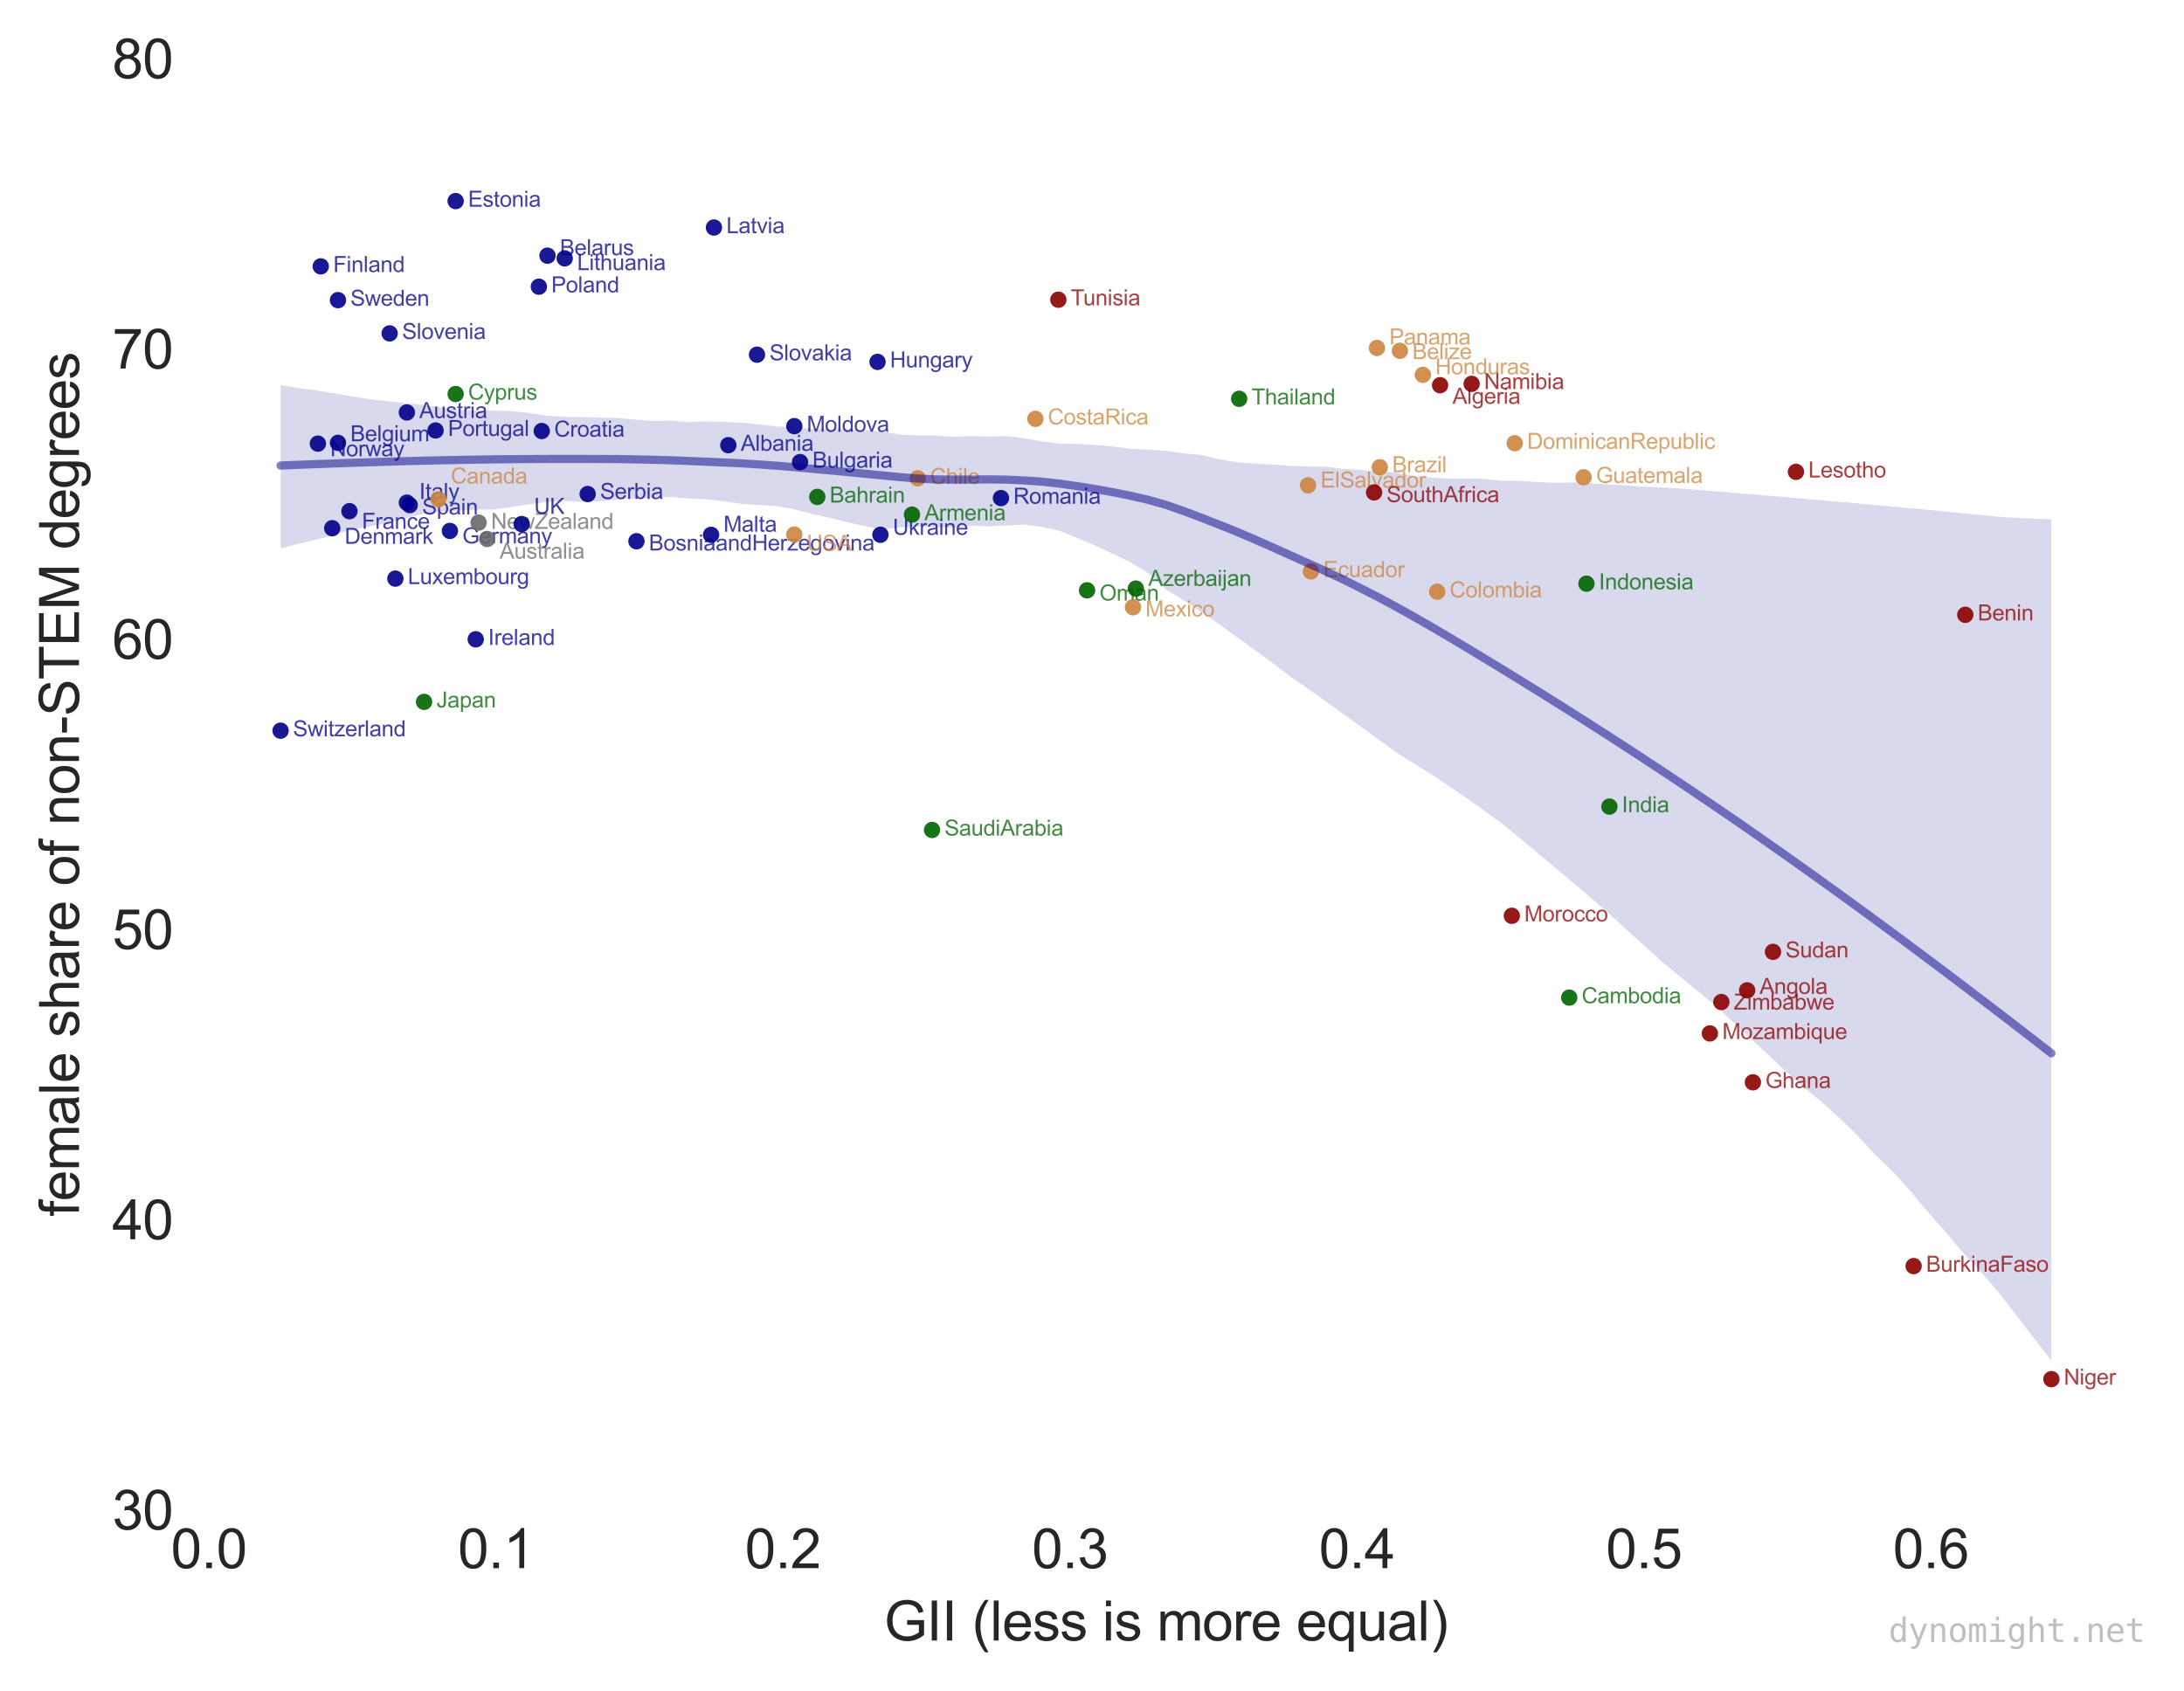 <?xml version="1.0" encoding="utf-8" standalone="no"?>
<!DOCTYPE svg PUBLIC "-//W3C//DTD SVG 1.1//EN"
  "http://www.w3.org/Graphics/SVG/1.1/DTD/svg11.dtd">
<svg height="310.121pt" version="1.1" viewBox="0 0 400.405 310.121" width="400.405pt" xmlns="http://www.w3.org/2000/svg" xmlns:xlink="http://www.w3.org/1999/xlink">
 <defs>
  <style type="text/css">*{stroke-linecap:butt;stroke-linejoin:round;}</style>
 </defs>
 <g id="figure_1">
  <g id="patch_1">
   <path d="M 0 310.121 
L 400.405 310.121 
L 400.405 0 
L 0 0 
z
" style="fill:#ffffff;"/>
  </g>
  <g id="axes_1">
   <g id="patch_2">
    <path d="M 35.206 276.891 
L 392.326 276.891 
L 392.326 10.779 
L 35.206 10.779 
z
" style="fill:#ffffff;"/>
   </g>
   <g id="matplotlib.axis_1">
    <g id="xtick_1">
     <g id="line2d_1"/>
     <g id="text_1">
      <!-- 0.0 -->
      <g style="fill:#262626;" transform="translate(31.334 287.549)scale(0.1 -0.1)">
       <defs>
        <path d="M 266 2259 
Q 266 3072 433 3567 
Q 600 4063 929 4331 
Q 1259 4600 1759 4600 
Q 2128 4600 2406 4451 
Q 2684 4303 2865 4023 
Q 3047 3744 3150 3342 
Q 3253 2941 3253 2259 
Q 3253 1453 3087 958 
Q 2922 463 2592 192 
Q 2263 -78 1759 -78 
Q 1097 -78 719 397 
Q 266 969 266 2259 
z
M 844 2259 
Q 844 1131 1108 757 
Q 1372 384 1759 384 
Q 2147 384 2411 759 
Q 2675 1134 2675 2259 
Q 2675 3391 2411 3762 
Q 2147 4134 1753 4134 
Q 1366 4134 1134 3806 
Q 844 3388 844 2259 
z
" id="ArialMT-30" transform="scale(0.016)"/>
        <path d="M 581 0 
L 581 641 
L 1222 641 
L 1222 0 
L 581 0 
z
" id="ArialMT-2e" transform="scale(0.016)"/>
       </defs>
       <use xlink:href="#ArialMT-30"/>
       <use x="55.615" xlink:href="#ArialMT-2e"/>
       <use x="83.398" xlink:href="#ArialMT-30"/>
      </g>
     </g>
    </g>
    <g id="xtick_2">
     <g id="line2d_2"/>
     <g id="text_2">
      <!-- 0.1 -->
      <g style="fill:#262626;" transform="translate(83.953 287.549)scale(0.1 -0.1)">
       <defs>
        <path d="M 2384 0 
L 1822 0 
L 1822 3584 
Q 1619 3391 1289 3197 
Q 959 3003 697 2906 
L 697 3450 
Q 1169 3672 1522 3987 
Q 1875 4303 2022 4600 
L 2384 4600 
L 2384 0 
z
" id="ArialMT-31" transform="scale(0.016)"/>
       </defs>
       <use xlink:href="#ArialMT-30"/>
       <use x="55.615" xlink:href="#ArialMT-2e"/>
       <use x="83.398" xlink:href="#ArialMT-31"/>
      </g>
     </g>
    </g>
    <g id="xtick_3">
     <g id="line2d_3"/>
     <g id="text_3">
      <!-- 0.2 -->
      <g style="fill:#262626;" transform="translate(136.571 287.549)scale(0.1 -0.1)">
       <defs>
        <path d="M 3222 541 
L 3222 0 
L 194 0 
Q 188 203 259 391 
Q 375 700 629 1000 
Q 884 1300 1366 1694 
Q 2113 2306 2375 2664 
Q 2638 3022 2638 3341 
Q 2638 3675 2398 3904 
Q 2159 4134 1775 4134 
Q 1369 4134 1125 3890 
Q 881 3647 878 3216 
L 300 3275 
Q 359 3922 746 4261 
Q 1134 4600 1788 4600 
Q 2447 4600 2831 4234 
Q 3216 3869 3216 3328 
Q 3216 3053 3103 2787 
Q 2991 2522 2730 2228 
Q 2469 1934 1863 1422 
Q 1356 997 1212 845 
Q 1069 694 975 541 
L 3222 541 
z
" id="ArialMT-32" transform="scale(0.016)"/>
       </defs>
       <use xlink:href="#ArialMT-30"/>
       <use x="55.615" xlink:href="#ArialMT-2e"/>
       <use x="83.398" xlink:href="#ArialMT-32"/>
      </g>
     </g>
    </g>
    <g id="xtick_4">
     <g id="line2d_4"/>
     <g id="text_4">
      <!-- 0.3 -->
      <g style="fill:#262626;" transform="translate(189.189 287.549)scale(0.1 -0.1)">
       <defs>
        <path d="M 269 1209 
L 831 1284 
Q 928 806 1161 595 
Q 1394 384 1728 384 
Q 2125 384 2398 659 
Q 2672 934 2672 1341 
Q 2672 1728 2419 1979 
Q 2166 2231 1775 2231 
Q 1616 2231 1378 2169 
L 1441 2663 
Q 1497 2656 1531 2656 
Q 1891 2656 2178 2843 
Q 2466 3031 2466 3422 
Q 2466 3731 2256 3934 
Q 2047 4138 1716 4138 
Q 1388 4138 1169 3931 
Q 950 3725 888 3313 
L 325 3413 
Q 428 3978 793 4289 
Q 1159 4600 1703 4600 
Q 2078 4600 2393 4439 
Q 2709 4278 2876 4000 
Q 3044 3722 3044 3409 
Q 3044 3113 2884 2869 
Q 2725 2625 2413 2481 
Q 2819 2388 3044 2092 
Q 3269 1797 3269 1353 
Q 3269 753 2831 336 
Q 2394 -81 1725 -81 
Q 1122 -81 723 278 
Q 325 638 269 1209 
z
" id="ArialMT-33" transform="scale(0.016)"/>
       </defs>
       <use xlink:href="#ArialMT-30"/>
       <use x="55.615" xlink:href="#ArialMT-2e"/>
       <use x="83.398" xlink:href="#ArialMT-33"/>
      </g>
     </g>
    </g>
    <g id="xtick_5">
     <g id="line2d_5"/>
     <g id="text_5">
      <!-- 0.4 -->
      <g style="fill:#262626;" transform="translate(241.807 287.549)scale(0.1 -0.1)">
       <defs>
        <path d="M 2069 0 
L 2069 1097 
L 81 1097 
L 81 1613 
L 2172 4581 
L 2631 4581 
L 2631 1613 
L 3250 1613 
L 3250 1097 
L 2631 1097 
L 2631 0 
L 2069 0 
z
M 2069 1613 
L 2069 3678 
L 634 1613 
L 2069 1613 
z
" id="ArialMT-34" transform="scale(0.016)"/>
       </defs>
       <use xlink:href="#ArialMT-30"/>
       <use x="55.615" xlink:href="#ArialMT-2e"/>
       <use x="83.398" xlink:href="#ArialMT-34"/>
      </g>
     </g>
    </g>
    <g id="xtick_6">
     <g id="line2d_6"/>
     <g id="text_6">
      <!-- 0.5 -->
      <g style="fill:#262626;" transform="translate(294.426 287.549)scale(0.1 -0.1)">
       <defs>
        <path d="M 266 1200 
L 856 1250 
Q 922 819 1161 601 
Q 1400 384 1738 384 
Q 2144 384 2425 690 
Q 2706 997 2706 1503 
Q 2706 1984 2436 2262 
Q 2166 2541 1728 2541 
Q 1456 2541 1237 2417 
Q 1019 2294 894 2097 
L 366 2166 
L 809 4519 
L 3088 4519 
L 3088 3981 
L 1259 3981 
L 1013 2750 
Q 1425 3038 1878 3038 
Q 2478 3038 2890 2622 
Q 3303 2206 3303 1553 
Q 3303 931 2941 478 
Q 2500 -78 1738 -78 
Q 1113 -78 717 272 
Q 322 622 266 1200 
z
" id="ArialMT-35" transform="scale(0.016)"/>
       </defs>
       <use xlink:href="#ArialMT-30"/>
       <use x="55.615" xlink:href="#ArialMT-2e"/>
       <use x="83.398" xlink:href="#ArialMT-35"/>
      </g>
     </g>
    </g>
    <g id="xtick_7">
     <g id="line2d_7"/>
     <g id="text_7">
      <!-- 0.6 -->
      <g style="fill:#262626;" transform="translate(347.044 287.549)scale(0.1 -0.1)">
       <defs>
        <path d="M 3184 3459 
L 2625 3416 
Q 2550 3747 2413 3897 
Q 2184 4138 1850 4138 
Q 1581 4138 1378 3988 
Q 1113 3794 959 3422 
Q 806 3050 800 2363 
Q 1003 2672 1297 2822 
Q 1591 2972 1913 2972 
Q 2475 2972 2870 2558 
Q 3266 2144 3266 1488 
Q 3266 1056 3080 686 
Q 2894 316 2569 119 
Q 2244 -78 1831 -78 
Q 1128 -78 684 439 
Q 241 956 241 2144 
Q 241 3472 731 4075 
Q 1159 4600 1884 4600 
Q 2425 4600 2770 4297 
Q 3116 3994 3184 3459 
z
M 888 1484 
Q 888 1194 1011 928 
Q 1134 663 1356 523 
Q 1578 384 1822 384 
Q 2178 384 2434 671 
Q 2691 959 2691 1453 
Q 2691 1928 2437 2201 
Q 2184 2475 1800 2475 
Q 1419 2475 1153 2201 
Q 888 1928 888 1484 
z
" id="ArialMT-36" transform="scale(0.016)"/>
       </defs>
       <use xlink:href="#ArialMT-30"/>
       <use x="55.615" xlink:href="#ArialMT-2e"/>
       <use x="83.398" xlink:href="#ArialMT-36"/>
      </g>
     </g>
    </g>
    <g id="text_8">
     <!-- GII (less is more equal) -->
     <g style="fill:#262626;" transform="translate(162.087 300.816)scale(0.1 -0.1)">
      <defs>
       <path d="M 2638 1797 
L 2638 2334 
L 4578 2338 
L 4578 638 
Q 4131 281 3656 101 
Q 3181 -78 2681 -78 
Q 2006 -78 1454 211 
Q 903 500 622 1047 
Q 341 1594 341 2269 
Q 341 2938 620 3517 
Q 900 4097 1425 4378 
Q 1950 4659 2634 4659 
Q 3131 4659 3532 4498 
Q 3934 4338 4162 4050 
Q 4391 3763 4509 3300 
L 3963 3150 
Q 3859 3500 3706 3700 
Q 3553 3900 3268 4020 
Q 2984 4141 2638 4141 
Q 2222 4141 1919 4014 
Q 1616 3888 1430 3681 
Q 1244 3475 1141 3228 
Q 966 2803 966 2306 
Q 966 1694 1177 1281 
Q 1388 869 1791 669 
Q 2194 469 2647 469 
Q 3041 469 3416 620 
Q 3791 772 3984 944 
L 3984 1797 
L 2638 1797 
z
" id="ArialMT-47" transform="scale(0.016)"/>
       <path d="M 597 0 
L 597 4581 
L 1203 4581 
L 1203 0 
L 597 0 
z
" id="ArialMT-49" transform="scale(0.016)"/>
       <path id="ArialMT-20" transform="scale(0.016)"/>
       <path d="M 1497 -1347 
Q 1031 -759 709 28 
Q 388 816 388 1659 
Q 388 2403 628 3084 
Q 909 3875 1497 4659 
L 1900 4659 
Q 1522 4009 1400 3731 
Q 1209 3300 1100 2831 
Q 966 2247 966 1656 
Q 966 153 1900 -1347 
L 1497 -1347 
z
" id="ArialMT-28" transform="scale(0.016)"/>
       <path d="M 409 0 
L 409 4581 
L 972 4581 
L 972 0 
L 409 0 
z
" id="ArialMT-6c" transform="scale(0.016)"/>
       <path d="M 2694 1069 
L 3275 997 
Q 3138 488 2766 206 
Q 2394 -75 1816 -75 
Q 1088 -75 661 373 
Q 234 822 234 1631 
Q 234 2469 665 2931 
Q 1097 3394 1784 3394 
Q 2450 3394 2872 2941 
Q 3294 2488 3294 1666 
Q 3294 1616 3291 1516 
L 816 1516 
Q 847 969 1125 678 
Q 1403 388 1819 388 
Q 2128 388 2347 550 
Q 2566 713 2694 1069 
z
M 847 1978 
L 2700 1978 
Q 2663 2397 2488 2606 
Q 2219 2931 1791 2931 
Q 1403 2931 1139 2672 
Q 875 2413 847 1978 
z
" id="ArialMT-65" transform="scale(0.016)"/>
       <path d="M 197 991 
L 753 1078 
Q 800 744 1014 566 
Q 1228 388 1613 388 
Q 2000 388 2187 545 
Q 2375 703 2375 916 
Q 2375 1106 2209 1216 
Q 2094 1291 1634 1406 
Q 1016 1563 777 1677 
Q 538 1791 414 1992 
Q 291 2194 291 2438 
Q 291 2659 392 2848 
Q 494 3038 669 3163 
Q 800 3259 1026 3326 
Q 1253 3394 1513 3394 
Q 1903 3394 2198 3281 
Q 2494 3169 2634 2976 
Q 2775 2784 2828 2463 
L 2278 2388 
Q 2241 2644 2061 2787 
Q 1881 2931 1553 2931 
Q 1166 2931 1000 2803 
Q 834 2675 834 2503 
Q 834 2394 903 2306 
Q 972 2216 1119 2156 
Q 1203 2125 1616 2013 
Q 2213 1853 2448 1751 
Q 2684 1650 2818 1456 
Q 2953 1263 2953 975 
Q 2953 694 2789 445 
Q 2625 197 2315 61 
Q 2006 -75 1616 -75 
Q 969 -75 630 194 
Q 291 463 197 991 
z
" id="ArialMT-73" transform="scale(0.016)"/>
       <path d="M 425 3934 
L 425 4581 
L 988 4581 
L 988 3934 
L 425 3934 
z
M 425 0 
L 425 3319 
L 988 3319 
L 988 0 
L 425 0 
z
" id="ArialMT-69" transform="scale(0.016)"/>
       <path d="M 422 0 
L 422 3319 
L 925 3319 
L 925 2853 
Q 1081 3097 1340 3245 
Q 1600 3394 1931 3394 
Q 2300 3394 2536 3241 
Q 2772 3088 2869 2813 
Q 3263 3394 3894 3394 
Q 4388 3394 4653 3120 
Q 4919 2847 4919 2278 
L 4919 0 
L 4359 0 
L 4359 2091 
Q 4359 2428 4304 2576 
Q 4250 2725 4106 2815 
Q 3963 2906 3769 2906 
Q 3419 2906 3187 2673 
Q 2956 2441 2956 1928 
L 2956 0 
L 2394 0 
L 2394 2156 
Q 2394 2531 2256 2718 
Q 2119 2906 1806 2906 
Q 1569 2906 1367 2781 
Q 1166 2656 1075 2415 
Q 984 2175 984 1722 
L 984 0 
L 422 0 
z
" id="ArialMT-6d" transform="scale(0.016)"/>
       <path d="M 213 1659 
Q 213 2581 725 3025 
Q 1153 3394 1769 3394 
Q 2453 3394 2887 2945 
Q 3322 2497 3322 1706 
Q 3322 1066 3130 698 
Q 2938 331 2570 128 
Q 2203 -75 1769 -75 
Q 1072 -75 642 372 
Q 213 819 213 1659 
z
M 791 1659 
Q 791 1022 1069 705 
Q 1347 388 1769 388 
Q 2188 388 2466 706 
Q 2744 1025 2744 1678 
Q 2744 2294 2464 2611 
Q 2184 2928 1769 2928 
Q 1347 2928 1069 2612 
Q 791 2297 791 1659 
z
" id="ArialMT-6f" transform="scale(0.016)"/>
       <path d="M 416 0 
L 416 3319 
L 922 3319 
L 922 2816 
Q 1116 3169 1280 3281 
Q 1444 3394 1641 3394 
Q 1925 3394 2219 3213 
L 2025 2691 
Q 1819 2813 1613 2813 
Q 1428 2813 1281 2702 
Q 1134 2591 1072 2394 
Q 978 2094 978 1738 
L 978 0 
L 416 0 
z
" id="ArialMT-72" transform="scale(0.016)"/>
       <path d="M 2538 -1272 
L 2538 353 
Q 2406 169 2170 47 
Q 1934 -75 1669 -75 
Q 1078 -75 651 397 
Q 225 869 225 1691 
Q 225 2191 398 2587 
Q 572 2984 901 3189 
Q 1231 3394 1625 3394 
Q 2241 3394 2594 2875 
L 2594 3319 
L 3100 3319 
L 3100 -1272 
L 2538 -1272 
z
M 803 1669 
Q 803 1028 1072 708 
Q 1341 388 1716 388 
Q 2075 388 2334 692 
Q 2594 997 2594 1619 
Q 2594 2281 2320 2615 
Q 2047 2950 1678 2950 
Q 1313 2950 1058 2639 
Q 803 2328 803 1669 
z
" id="ArialMT-71" transform="scale(0.016)"/>
       <path d="M 2597 0 
L 2597 488 
Q 2209 -75 1544 -75 
Q 1250 -75 995 37 
Q 741 150 617 320 
Q 494 491 444 738 
Q 409 903 409 1263 
L 409 3319 
L 972 3319 
L 972 1478 
Q 972 1038 1006 884 
Q 1059 663 1231 536 
Q 1403 409 1656 409 
Q 1909 409 2131 539 
Q 2353 669 2445 892 
Q 2538 1116 2538 1541 
L 2538 3319 
L 3100 3319 
L 3100 0 
L 2597 0 
z
" id="ArialMT-75" transform="scale(0.016)"/>
       <path d="M 2588 409 
Q 2275 144 1986 34 
Q 1697 -75 1366 -75 
Q 819 -75 525 192 
Q 231 459 231 875 
Q 231 1119 342 1320 
Q 453 1522 633 1644 
Q 813 1766 1038 1828 
Q 1203 1872 1538 1913 
Q 2219 1994 2541 2106 
Q 2544 2222 2544 2253 
Q 2544 2597 2384 2738 
Q 2169 2928 1744 2928 
Q 1347 2928 1158 2789 
Q 969 2650 878 2297 
L 328 2372 
Q 403 2725 575 2942 
Q 747 3159 1072 3276 
Q 1397 3394 1825 3394 
Q 2250 3394 2515 3294 
Q 2781 3194 2906 3042 
Q 3031 2891 3081 2659 
Q 3109 2516 3109 2141 
L 3109 1391 
Q 3109 606 3145 398 
Q 3181 191 3288 0 
L 2700 0 
Q 2613 175 2588 409 
z
M 2541 1666 
Q 2234 1541 1622 1453 
Q 1275 1403 1131 1340 
Q 988 1278 909 1158 
Q 831 1038 831 891 
Q 831 666 1001 516 
Q 1172 366 1500 366 
Q 1825 366 2078 508 
Q 2331 650 2450 897 
Q 2541 1088 2541 1459 
L 2541 1666 
z
" id="ArialMT-61" transform="scale(0.016)"/>
       <path d="M 791 -1347 
L 388 -1347 
Q 1322 153 1322 1656 
Q 1322 2244 1188 2822 
Q 1081 3291 891 3722 
Q 769 4003 388 4659 
L 791 4659 
Q 1378 3875 1659 3084 
Q 1900 2403 1900 1659 
Q 1900 816 1576 28 
Q 1253 -759 791 -1347 
z
" id="ArialMT-29" transform="scale(0.016)"/>
      </defs>
      <use xlink:href="#ArialMT-47"/>
      <use x="77.783" xlink:href="#ArialMT-49"/>
      <use x="105.566" xlink:href="#ArialMT-49"/>
      <use x="133.35" xlink:href="#ArialMT-20"/>
      <use x="161.133" xlink:href="#ArialMT-28"/>
      <use x="194.434" xlink:href="#ArialMT-6c"/>
      <use x="216.65" xlink:href="#ArialMT-65"/>
      <use x="272.266" xlink:href="#ArialMT-73"/>
      <use x="322.266" xlink:href="#ArialMT-73"/>
      <use x="372.266" xlink:href="#ArialMT-20"/>
      <use x="400.049" xlink:href="#ArialMT-69"/>
      <use x="422.266" xlink:href="#ArialMT-73"/>
      <use x="472.266" xlink:href="#ArialMT-20"/>
      <use x="500.049" xlink:href="#ArialMT-6d"/>
      <use x="583.35" xlink:href="#ArialMT-6f"/>
      <use x="638.965" xlink:href="#ArialMT-72"/>
      <use x="672.266" xlink:href="#ArialMT-65"/>
      <use x="727.881" xlink:href="#ArialMT-20"/>
      <use x="755.664" xlink:href="#ArialMT-65"/>
      <use x="811.279" xlink:href="#ArialMT-71"/>
      <use x="866.895" xlink:href="#ArialMT-75"/>
      <use x="922.51" xlink:href="#ArialMT-61"/>
      <use x="978.125" xlink:href="#ArialMT-6c"/>
      <use x="1000.342" xlink:href="#ArialMT-29"/>
     </g>
    </g>
   </g>
   <g id="matplotlib.axis_2">
    <g id="ytick_1">
     <g id="line2d_8"/>
     <g id="text_9">
      <!-- 30 -->
      <g style="fill:#262626;" transform="translate(20.584 280.47)scale(0.1 -0.1)">
       <use xlink:href="#ArialMT-33"/>
       <use x="55.615" xlink:href="#ArialMT-30"/>
      </g>
     </g>
    </g>
    <g id="ytick_2">
     <g id="line2d_9"/>
     <g id="text_10">
      <!-- 40 -->
      <g style="fill:#262626;" transform="translate(20.584 227.247)scale(0.1 -0.1)">
       <use xlink:href="#ArialMT-34"/>
       <use x="55.615" xlink:href="#ArialMT-30"/>
      </g>
     </g>
    </g>
    <g id="ytick_3">
     <g id="line2d_10"/>
     <g id="text_11">
      <!-- 50 -->
      <g style="fill:#262626;" transform="translate(20.584 174.025)scale(0.1 -0.1)">
       <use xlink:href="#ArialMT-35"/>
       <use x="55.615" xlink:href="#ArialMT-30"/>
      </g>
     </g>
    </g>
    <g id="ytick_4">
     <g id="line2d_11"/>
     <g id="text_12">
      <!-- 60 -->
      <g style="fill:#262626;" transform="translate(20.584 120.803)scale(0.1 -0.1)">
       <use xlink:href="#ArialMT-36"/>
       <use x="55.615" xlink:href="#ArialMT-30"/>
      </g>
     </g>
    </g>
    <g id="ytick_5">
     <g id="line2d_12"/>
     <g id="text_13">
      <!-- 70 -->
      <g style="fill:#262626;" transform="translate(20.584 67.58)scale(0.1 -0.1)">
       <defs>
        <path d="M 303 3981 
L 303 4522 
L 3269 4522 
L 3269 4084 
Q 2831 3619 2401 2847 
Q 1972 2075 1738 1259 
Q 1569 684 1522 0 
L 944 0 
Q 953 541 1156 1306 
Q 1359 2072 1739 2783 
Q 2119 3494 2547 3981 
L 303 3981 
z
" id="ArialMT-37" transform="scale(0.016)"/>
       </defs>
       <use xlink:href="#ArialMT-37"/>
       <use x="55.615" xlink:href="#ArialMT-30"/>
      </g>
     </g>
    </g>
    <g id="ytick_6">
     <g id="line2d_13"/>
     <g id="text_14">
      <!-- 80 -->
      <g style="fill:#262626;" transform="translate(20.584 14.358)scale(0.1 -0.1)">
       <defs>
        <path d="M 1131 2484 
Q 781 2613 612 2850 
Q 444 3088 444 3419 
Q 444 3919 803 4259 
Q 1163 4600 1759 4600 
Q 2359 4600 2725 4251 
Q 3091 3903 3091 3403 
Q 3091 3084 2923 2848 
Q 2756 2613 2416 2484 
Q 2838 2347 3058 2040 
Q 3278 1734 3278 1309 
Q 3278 722 2862 322 
Q 2447 -78 1769 -78 
Q 1091 -78 675 323 
Q 259 725 259 1325 
Q 259 1772 486 2073 
Q 713 2375 1131 2484 
z
M 1019 3438 
Q 1019 3113 1228 2906 
Q 1438 2700 1772 2700 
Q 2097 2700 2305 2904 
Q 2513 3109 2513 3406 
Q 2513 3716 2298 3927 
Q 2084 4138 1766 4138 
Q 1444 4138 1231 3931 
Q 1019 3725 1019 3438 
z
M 838 1322 
Q 838 1081 952 856 
Q 1066 631 1291 507 
Q 1516 384 1775 384 
Q 2178 384 2440 643 
Q 2703 903 2703 1303 
Q 2703 1709 2433 1975 
Q 2163 2241 1756 2241 
Q 1359 2241 1098 1978 
Q 838 1716 838 1322 
z
" id="ArialMT-38" transform="scale(0.016)"/>
       </defs>
       <use xlink:href="#ArialMT-38"/>
       <use x="55.615" xlink:href="#ArialMT-30"/>
      </g>
     </g>
    </g>
    <g id="text_15">
     <!-- female share of non-STEM degrees -->
     <g style="fill:#262626;" transform="translate(14.48 223.036)rotate(-90)scale(0.1 -0.1)">
      <defs>
       <path d="M 556 0 
L 556 2881 
L 59 2881 
L 59 3319 
L 556 3319 
L 556 3672 
Q 556 4006 616 4169 
Q 697 4388 901 4523 
Q 1106 4659 1475 4659 
Q 1713 4659 2000 4603 
L 1916 4113 
Q 1741 4144 1584 4144 
Q 1328 4144 1222 4034 
Q 1116 3925 1116 3625 
L 1116 3319 
L 1763 3319 
L 1763 2881 
L 1116 2881 
L 1116 0 
L 556 0 
z
" id="ArialMT-66" transform="scale(0.016)"/>
       <path d="M 422 0 
L 422 4581 
L 984 4581 
L 984 2938 
Q 1378 3394 1978 3394 
Q 2347 3394 2619 3248 
Q 2891 3103 3008 2847 
Q 3125 2591 3125 2103 
L 3125 0 
L 2563 0 
L 2563 2103 
Q 2563 2525 2380 2717 
Q 2197 2909 1863 2909 
Q 1613 2909 1392 2779 
Q 1172 2650 1078 2428 
Q 984 2206 984 1816 
L 984 0 
L 422 0 
z
" id="ArialMT-68" transform="scale(0.016)"/>
       <path d="M 422 0 
L 422 3319 
L 928 3319 
L 928 2847 
Q 1294 3394 1984 3394 
Q 2284 3394 2536 3286 
Q 2788 3178 2913 3003 
Q 3038 2828 3088 2588 
Q 3119 2431 3119 2041 
L 3119 0 
L 2556 0 
L 2556 2019 
Q 2556 2363 2490 2533 
Q 2425 2703 2258 2804 
Q 2091 2906 1866 2906 
Q 1506 2906 1245 2678 
Q 984 2450 984 1813 
L 984 0 
L 422 0 
z
" id="ArialMT-6e" transform="scale(0.016)"/>
       <path d="M 203 1375 
L 203 1941 
L 1931 1941 
L 1931 1375 
L 203 1375 
z
" id="ArialMT-2d" transform="scale(0.016)"/>
       <path d="M 288 1472 
L 859 1522 
Q 900 1178 1048 958 
Q 1197 738 1509 602 
Q 1822 466 2213 466 
Q 2559 466 2825 569 
Q 3091 672 3220 851 
Q 3350 1031 3350 1244 
Q 3350 1459 3225 1620 
Q 3100 1781 2813 1891 
Q 2628 1963 1997 2114 
Q 1366 2266 1113 2400 
Q 784 2572 623 2826 
Q 463 3081 463 3397 
Q 463 3744 659 4045 
Q 856 4347 1234 4503 
Q 1613 4659 2075 4659 
Q 2584 4659 2973 4495 
Q 3363 4331 3572 4012 
Q 3781 3694 3797 3291 
L 3216 3247 
Q 3169 3681 2898 3903 
Q 2628 4125 2100 4125 
Q 1550 4125 1298 3923 
Q 1047 3722 1047 3438 
Q 1047 3191 1225 3031 
Q 1400 2872 2139 2705 
Q 2878 2538 3153 2413 
Q 3553 2228 3743 1945 
Q 3934 1663 3934 1294 
Q 3934 928 3725 604 
Q 3516 281 3123 101 
Q 2731 -78 2241 -78 
Q 1619 -78 1198 103 
Q 778 284 539 648 
Q 300 1013 288 1472 
z
" id="ArialMT-53" transform="scale(0.016)"/>
       <path d="M 1659 0 
L 1659 4041 
L 150 4041 
L 150 4581 
L 3781 4581 
L 3781 4041 
L 2266 4041 
L 2266 0 
L 1659 0 
z
" id="ArialMT-54" transform="scale(0.016)"/>
       <path d="M 506 0 
L 506 4581 
L 3819 4581 
L 3819 4041 
L 1113 4041 
L 1113 2638 
L 3647 2638 
L 3647 2100 
L 1113 2100 
L 1113 541 
L 3925 541 
L 3925 0 
L 506 0 
z
" id="ArialMT-45" transform="scale(0.016)"/>
       <path d="M 475 0 
L 475 4581 
L 1388 4581 
L 2472 1338 
Q 2622 884 2691 659 
Q 2769 909 2934 1394 
L 4031 4581 
L 4847 4581 
L 4847 0 
L 4263 0 
L 4263 3834 
L 2931 0 
L 2384 0 
L 1059 3900 
L 1059 0 
L 475 0 
z
" id="ArialMT-4d" transform="scale(0.016)"/>
       <path d="M 2575 0 
L 2575 419 
Q 2259 -75 1647 -75 
Q 1250 -75 917 144 
Q 584 363 401 755 
Q 219 1147 219 1656 
Q 219 2153 384 2558 
Q 550 2963 881 3178 
Q 1213 3394 1622 3394 
Q 1922 3394 2156 3267 
Q 2391 3141 2538 2938 
L 2538 4581 
L 3097 4581 
L 3097 0 
L 2575 0 
z
M 797 1656 
Q 797 1019 1065 703 
Q 1334 388 1700 388 
Q 2069 388 2326 689 
Q 2584 991 2584 1609 
Q 2584 2291 2321 2609 
Q 2059 2928 1675 2928 
Q 1300 2928 1048 2622 
Q 797 2316 797 1656 
z
" id="ArialMT-64" transform="scale(0.016)"/>
       <path d="M 319 -275 
L 866 -356 
Q 900 -609 1056 -725 
Q 1266 -881 1628 -881 
Q 2019 -881 2231 -725 
Q 2444 -569 2519 -288 
Q 2563 -116 2559 434 
Q 2191 0 1641 0 
Q 956 0 581 494 
Q 206 988 206 1678 
Q 206 2153 378 2554 
Q 550 2956 876 3175 
Q 1203 3394 1644 3394 
Q 2231 3394 2613 2919 
L 2613 3319 
L 3131 3319 
L 3131 450 
Q 3131 -325 2973 -648 
Q 2816 -972 2473 -1159 
Q 2131 -1347 1631 -1347 
Q 1038 -1347 672 -1080 
Q 306 -813 319 -275 
z
M 784 1719 
Q 784 1066 1043 766 
Q 1303 466 1694 466 
Q 2081 466 2343 764 
Q 2606 1063 2606 1700 
Q 2606 2309 2336 2618 
Q 2066 2928 1684 2928 
Q 1309 2928 1046 2623 
Q 784 2319 784 1719 
z
" id="ArialMT-67" transform="scale(0.016)"/>
      </defs>
      <use xlink:href="#ArialMT-66"/>
      <use x="27.783" xlink:href="#ArialMT-65"/>
      <use x="83.398" xlink:href="#ArialMT-6d"/>
      <use x="166.699" xlink:href="#ArialMT-61"/>
      <use x="222.314" xlink:href="#ArialMT-6c"/>
      <use x="244.531" xlink:href="#ArialMT-65"/>
      <use x="300.146" xlink:href="#ArialMT-20"/>
      <use x="327.93" xlink:href="#ArialMT-73"/>
      <use x="377.93" xlink:href="#ArialMT-68"/>
      <use x="433.545" xlink:href="#ArialMT-61"/>
      <use x="489.16" xlink:href="#ArialMT-72"/>
      <use x="522.461" xlink:href="#ArialMT-65"/>
      <use x="578.076" xlink:href="#ArialMT-20"/>
      <use x="605.859" xlink:href="#ArialMT-6f"/>
      <use x="661.475" xlink:href="#ArialMT-66"/>
      <use x="689.258" xlink:href="#ArialMT-20"/>
      <use x="717.041" xlink:href="#ArialMT-6e"/>
      <use x="772.656" xlink:href="#ArialMT-6f"/>
      <use x="828.271" xlink:href="#ArialMT-6e"/>
      <use x="883.887" xlink:href="#ArialMT-2d"/>
      <use x="917.188" xlink:href="#ArialMT-53"/>
      <use x="983.887" xlink:href="#ArialMT-54"/>
      <use x="1044.971" xlink:href="#ArialMT-45"/>
      <use x="1111.67" xlink:href="#ArialMT-4d"/>
      <use x="1194.971" xlink:href="#ArialMT-20"/>
      <use x="1222.754" xlink:href="#ArialMT-64"/>
      <use x="1278.369" xlink:href="#ArialMT-65"/>
      <use x="1333.984" xlink:href="#ArialMT-67"/>
      <use x="1389.6" xlink:href="#ArialMT-72"/>
      <use x="1422.9" xlink:href="#ArialMT-65"/>
      <use x="1478.516" xlink:href="#ArialMT-65"/>
      <use x="1534.131" xlink:href="#ArialMT-73"/>
     </g>
    </g>
   </g>
   <g id="PolyCollection_1">
    <path clip-path="url(#pb2cadd66bd)" d="M 51.439 70.623 
L 51.439 100.576 
L 54.686 99.717 
L 57.932 98.981 
L 61.179 98.123 
L 64.425 97.085 
L 67.672 96.546 
L 70.918 95.936 
L 74.165 95.061 
L 77.411 94.269 
L 80.658 93.825 
L 83.904 93.624 
L 87.151 93.47 
L 90.398 93.418 
L 93.644 93.002 
L 96.891 92.508 
L 100.137 92.054 
L 103.384 91.822 
L 106.63 92.016 
L 109.877 91.912 
L 113.123 91.645 
L 116.37 91.365 
L 119.616 91.278 
L 122.863 91.138 
L 126.11 91.41 
L 129.356 91.545 
L 132.603 91.902 
L 135.849 92.371 
L 139.096 92.595 
L 142.342 92.789 
L 145.589 93.376 
L 148.835 94.239 
L 152.082 94.949 
L 155.328 95.767 
L 158.575 96.473 
L 161.822 97.103 
L 165.068 96.69 
L 168.315 96.556 
L 171.561 96.611 
L 174.808 96.756 
L 178.054 96.371 
L 181.301 96.505 
L 184.547 96.342 
L 187.794 96.202 
L 191.04 96.581 
L 194.287 97.355 
L 197.534 98.67 
L 200.78 100.026 
L 204.027 101.58 
L 207.273 103.11 
L 210.52 105.101 
L 213.766 108.08 
L 217.013 110.105 
L 220.259 112.224 
L 223.506 114.451 
L 226.752 116.809 
L 229.999 119.148 
L 233.246 121.52 
L 236.492 124.021 
L 239.739 126.234 
L 242.985 128.552 
L 246.232 130.907 
L 249.478 133.246 
L 252.725 135.583 
L 255.971 137.939 
L 259.218 140.006 
L 262.464 142.006 
L 265.711 144.172 
L 268.958 146.408 
L 272.204 148.717 
L 275.451 151.07 
L 278.697 153.717 
L 281.944 156.433 
L 285.19 159.162 
L 288.437 161.901 
L 291.683 164.65 
L 294.93 167.488 
L 298.176 170.437 
L 301.423 173.385 
L 304.67 176.314 
L 307.916 179 
L 311.163 181.643 
L 314.409 184.309 
L 317.656 187.338 
L 320.902 190.39 
L 324.149 193.38 
L 327.395 196.428 
L 330.642 199.311 
L 333.888 202.01 
L 337.135 204.906 
L 340.382 208.03 
L 343.628 211.588 
L 346.875 214.677 
L 350.121 218.242 
L 353.368 222.151 
L 356.614 225.833 
L 359.861 229.682 
L 363.107 233.141 
L 366.354 236.91 
L 369.6 241.089 
L 372.847 245.344 
L 376.094 249.443 
L 376.094 95.229 
L 376.094 95.229 
L 372.847 95.092 
L 369.6 94.957 
L 366.354 94.747 
L 363.107 94.43 
L 359.861 94.114 
L 356.614 93.796 
L 353.368 93.477 
L 350.121 93.179 
L 346.875 92.884 
L 343.628 92.59 
L 340.382 92.296 
L 337.135 92.006 
L 333.888 91.72 
L 330.642 91.438 
L 327.395 91.159 
L 324.149 90.885 
L 320.902 90.614 
L 317.656 90.346 
L 314.409 90.082 
L 311.163 89.822 
L 307.916 89.579 
L 304.67 89.39 
L 301.423 89.225 
L 298.176 89.022 
L 294.93 88.818 
L 291.683 88.622 
L 288.437 88.469 
L 285.19 88.536 
L 281.944 88.413 
L 278.697 88.171 
L 275.451 88.173 
L 272.204 87.81 
L 268.958 87.751 
L 265.711 87.765 
L 262.464 87.539 
L 259.218 87.345 
L 255.971 86.655 
L 252.725 86.415 
L 249.478 86.189 
L 246.232 85.969 
L 242.985 85.564 
L 239.739 85.532 
L 236.492 85.43 
L 233.246 85.187 
L 229.999 85.011 
L 226.752 84.766 
L 223.506 84.21 
L 220.259 83.426 
L 217.013 83.136 
L 213.766 82.679 
L 210.52 82.458 
L 207.273 82.291 
L 204.027 81.876 
L 200.78 81.575 
L 197.534 81.414 
L 194.287 81.34 
L 191.04 80.948 
L 187.794 80.355 
L 184.547 79.967 
L 181.301 80.04 
L 178.054 79.951 
L 174.808 80.086 
L 171.561 79.852 
L 168.315 79.848 
L 165.068 79.694 
L 161.822 79.17 
L 158.575 78.839 
L 155.328 78.67 
L 152.082 78.644 
L 148.835 78.592 
L 145.589 78.434 
L 142.342 78.175 
L 139.096 77.8 
L 135.849 77.508 
L 132.603 77.362 
L 129.356 77.272 
L 126.11 77.409 
L 122.863 77.125 
L 119.616 77.182 
L 116.37 76.946 
L 113.123 76.634 
L 109.877 76.563 
L 106.63 76.488 
L 103.384 76.422 
L 100.137 76.236 
L 96.891 75.706 
L 93.644 75.386 
L 90.398 75.287 
L 87.151 75.279 
L 83.904 75.075 
L 80.658 74.675 
L 77.411 74.237 
L 74.165 73.917 
L 70.918 73.538 
L 67.672 73.193 
L 64.425 72.66 
L 61.179 72.12 
L 57.932 71.577 
L 54.686 71.151 
L 51.439 70.623 
z
" style="fill:#00008b;fill-opacity:0.15;"/>
   </g>
   <g id="text_16">
    <!-- Switzerland -->
    <g style="fill:#00008b;opacity:0.75;" transform="translate(53.712 135.017)scale(0.04 -0.04)">
     <defs>
      <path d="M 1034 0 
L 19 3319 
L 600 3319 
L 1128 1403 
L 1325 691 
Q 1338 744 1497 1375 
L 2025 3319 
L 2603 3319 
L 3100 1394 
L 3266 759 
L 3456 1400 
L 4025 3319 
L 4572 3319 
L 3534 0 
L 2950 0 
L 2422 1988 
L 2294 2553 
L 1622 0 
L 1034 0 
z
" id="ArialMT-77" transform="scale(0.016)"/>
      <path d="M 1650 503 
L 1731 6 
Q 1494 -44 1306 -44 
Q 1000 -44 831 53 
Q 663 150 594 308 
Q 525 466 525 972 
L 525 2881 
L 113 2881 
L 113 3319 
L 525 3319 
L 525 4141 
L 1084 4478 
L 1084 3319 
L 1650 3319 
L 1650 2881 
L 1084 2881 
L 1084 941 
Q 1084 700 1114 631 
Q 1144 563 1211 522 
Q 1278 481 1403 481 
Q 1497 481 1650 503 
z
" id="ArialMT-74" transform="scale(0.016)"/>
      <path d="M 125 0 
L 125 456 
L 2238 2881 
Q 1878 2863 1603 2863 
L 250 2863 
L 250 3319 
L 2963 3319 
L 2963 2947 
L 1166 841 
L 819 456 
Q 1197 484 1528 484 
L 3063 484 
L 3063 0 
L 125 0 
z
" id="ArialMT-7a" transform="scale(0.016)"/>
     </defs>
     <use xlink:href="#ArialMT-53"/>
     <use x="66.699" xlink:href="#ArialMT-77"/>
     <use x="138.916" xlink:href="#ArialMT-69"/>
     <use x="161.133" xlink:href="#ArialMT-74"/>
     <use x="188.916" xlink:href="#ArialMT-7a"/>
     <use x="238.916" xlink:href="#ArialMT-65"/>
     <use x="294.531" xlink:href="#ArialMT-72"/>
     <use x="327.832" xlink:href="#ArialMT-6c"/>
     <use x="350.049" xlink:href="#ArialMT-61"/>
     <use x="405.664" xlink:href="#ArialMT-6e"/>
     <use x="461.279" xlink:href="#ArialMT-64"/>
    </g>
   </g>
   <g id="text_17">
    <!-- Norway -->
    <g style="fill:#00008b;opacity:0.75;" transform="translate(60.552 83.663)scale(0.04 -0.04)">
     <defs>
      <path d="M 488 0 
L 488 4581 
L 1109 4581 
L 3516 984 
L 3516 4581 
L 4097 4581 
L 4097 0 
L 3475 0 
L 1069 3600 
L 1069 0 
L 488 0 
z
" id="ArialMT-4e" transform="scale(0.016)"/>
      <path d="M 397 -1278 
L 334 -750 
Q 519 -800 656 -800 
Q 844 -800 956 -737 
Q 1069 -675 1141 -563 
Q 1194 -478 1313 -144 
Q 1328 -97 1363 -6 
L 103 3319 
L 709 3319 
L 1400 1397 
Q 1534 1031 1641 628 
Q 1738 1016 1872 1384 
L 2581 3319 
L 3144 3319 
L 1881 -56 
Q 1678 -603 1566 -809 
Q 1416 -1088 1222 -1217 
Q 1028 -1347 759 -1347 
Q 597 -1347 397 -1278 
z
" id="ArialMT-79" transform="scale(0.016)"/>
     </defs>
     <use xlink:href="#ArialMT-4e"/>
     <use x="72.217" xlink:href="#ArialMT-6f"/>
     <use x="127.832" xlink:href="#ArialMT-72"/>
     <use x="161.133" xlink:href="#ArialMT-77"/>
     <use x="233.35" xlink:href="#ArialMT-61"/>
     <use x="288.965" xlink:href="#ArialMT-79"/>
    </g>
   </g>
   <g id="text_18">
    <!-- Finland -->
    <g style="fill:#00008b;opacity:0.75;" transform="translate(61.078 49.88)scale(0.04 -0.04)">
     <defs>
      <path d="M 525 0 
L 525 4581 
L 3616 4581 
L 3616 4041 
L 1131 4041 
L 1131 2622 
L 3281 2622 
L 3281 2081 
L 1131 2081 
L 1131 0 
L 525 0 
z
" id="ArialMT-46" transform="scale(0.016)"/>
     </defs>
     <use xlink:href="#ArialMT-46"/>
     <use x="61.084" xlink:href="#ArialMT-69"/>
     <use x="83.301" xlink:href="#ArialMT-6e"/>
     <use x="138.916" xlink:href="#ArialMT-6c"/>
     <use x="161.133" xlink:href="#ArialMT-61"/>
     <use x="216.748" xlink:href="#ArialMT-6e"/>
     <use x="272.363" xlink:href="#ArialMT-64"/>
    </g>
   </g>
   <g id="text_19">
    <!-- Denmark -->
    <g style="fill:#00008b;opacity:0.75;" transform="translate(63.183 99.724)scale(0.04 -0.04)">
     <defs>
      <path d="M 494 0 
L 494 4581 
L 2072 4581 
Q 2606 4581 2888 4516 
Q 3281 4425 3559 4188 
Q 3922 3881 4101 3404 
Q 4281 2928 4281 2316 
Q 4281 1794 4159 1391 
Q 4038 988 3847 723 
Q 3656 459 3429 307 
Q 3203 156 2883 78 
Q 2563 0 2147 0 
L 494 0 
z
M 1100 541 
L 2078 541 
Q 2531 541 2789 625 
Q 3047 709 3200 863 
Q 3416 1078 3536 1442 
Q 3656 1806 3656 2325 
Q 3656 3044 3420 3430 
Q 3184 3816 2847 3947 
Q 2603 4041 2063 4041 
L 1100 4041 
L 1100 541 
z
" id="ArialMT-44" transform="scale(0.016)"/>
      <path d="M 425 0 
L 425 4581 
L 988 4581 
L 988 1969 
L 2319 3319 
L 3047 3319 
L 1778 2088 
L 3175 0 
L 2481 0 
L 1384 1697 
L 988 1316 
L 988 0 
L 425 0 
z
" id="ArialMT-6b" transform="scale(0.016)"/>
     </defs>
     <use xlink:href="#ArialMT-44"/>
     <use x="72.217" xlink:href="#ArialMT-65"/>
     <use x="127.832" xlink:href="#ArialMT-6e"/>
     <use x="183.447" xlink:href="#ArialMT-6d"/>
     <use x="266.748" xlink:href="#ArialMT-61"/>
     <use x="322.363" xlink:href="#ArialMT-72"/>
     <use x="355.664" xlink:href="#ArialMT-6b"/>
    </g>
   </g>
   <g id="text_20">
    <!-- Sweden -->
    <g style="fill:#00008b;opacity:0.75;" transform="translate(64.235 56.068)scale(0.04 -0.04)">
     <use xlink:href="#ArialMT-53"/>
     <use x="66.699" xlink:href="#ArialMT-77"/>
     <use x="138.916" xlink:href="#ArialMT-65"/>
     <use x="194.531" xlink:href="#ArialMT-64"/>
     <use x="250.146" xlink:href="#ArialMT-65"/>
     <use x="305.762" xlink:href="#ArialMT-6e"/>
    </g>
   </g>
   <g id="text_21">
    <!-- Belgium -->
    <g style="fill:#00008b;opacity:0.75;" transform="translate(64.235 80.915)scale(0.04 -0.04)">
     <defs>
      <path d="M 469 0 
L 469 4581 
L 2188 4581 
Q 2713 4581 3030 4442 
Q 3347 4303 3526 4014 
Q 3706 3725 3706 3409 
Q 3706 3116 3547 2856 
Q 3388 2597 3066 2438 
Q 3481 2316 3704 2022 
Q 3928 1728 3928 1328 
Q 3928 1006 3792 729 
Q 3656 453 3456 303 
Q 3256 153 2954 76 
Q 2653 0 2216 0 
L 469 0 
z
M 1075 2656 
L 2066 2656 
Q 2469 2656 2644 2709 
Q 2875 2778 2992 2937 
Q 3109 3097 3109 3338 
Q 3109 3566 3000 3739 
Q 2891 3913 2687 3977 
Q 2484 4041 1991 4041 
L 1075 4041 
L 1075 2656 
z
M 1075 541 
L 2216 541 
Q 2509 541 2628 563 
Q 2838 600 2978 687 
Q 3119 775 3209 942 
Q 3300 1109 3300 1328 
Q 3300 1584 3169 1773 
Q 3038 1963 2805 2039 
Q 2572 2116 2134 2116 
L 1075 2116 
L 1075 541 
z
" id="ArialMT-42" transform="scale(0.016)"/>
     </defs>
     <use xlink:href="#ArialMT-42"/>
     <use x="66.699" xlink:href="#ArialMT-65"/>
     <use x="122.314" xlink:href="#ArialMT-6c"/>
     <use x="144.531" xlink:href="#ArialMT-67"/>
     <use x="200.146" xlink:href="#ArialMT-69"/>
     <use x="222.363" xlink:href="#ArialMT-75"/>
     <use x="277.979" xlink:href="#ArialMT-6d"/>
    </g>
   </g>
   <g id="text_22">
    <!-- France -->
    <g style="fill:#00008b;opacity:0.75;" transform="translate(66.34 96.969)scale(0.04 -0.04)">
     <defs>
      <path d="M 2588 1216 
L 3141 1144 
Q 3050 572 2676 248 
Q 2303 -75 1759 -75 
Q 1078 -75 664 370 
Q 250 816 250 1647 
Q 250 2184 428 2587 
Q 606 2991 970 3192 
Q 1334 3394 1763 3394 
Q 2303 3394 2647 3120 
Q 2991 2847 3088 2344 
L 2541 2259 
Q 2463 2594 2264 2762 
Q 2066 2931 1784 2931 
Q 1359 2931 1093 2626 
Q 828 2322 828 1663 
Q 828 994 1084 691 
Q 1341 388 1753 388 
Q 2084 388 2306 591 
Q 2528 794 2588 1216 
z
" id="ArialMT-63" transform="scale(0.016)"/>
     </defs>
     <use xlink:href="#ArialMT-46"/>
     <use x="61.084" xlink:href="#ArialMT-72"/>
     <use x="94.385" xlink:href="#ArialMT-61"/>
     <use x="150" xlink:href="#ArialMT-6e"/>
     <use x="205.615" xlink:href="#ArialMT-63"/>
     <use x="255.615" xlink:href="#ArialMT-65"/>
    </g>
   </g>
   <g id="text_23">
    <!-- Slovenia -->
    <g style="fill:#00008b;opacity:0.75;" transform="translate(73.706 62.169)scale(0.04 -0.04)">
     <defs>
      <path d="M 1344 0 
L 81 3319 
L 675 3319 
L 1388 1331 
Q 1503 1009 1600 663 
Q 1675 925 1809 1294 
L 2547 3319 
L 3125 3319 
L 1869 0 
L 1344 0 
z
" id="ArialMT-76" transform="scale(0.016)"/>
     </defs>
     <use xlink:href="#ArialMT-53"/>
     <use x="66.699" xlink:href="#ArialMT-6c"/>
     <use x="88.916" xlink:href="#ArialMT-6f"/>
     <use x="144.531" xlink:href="#ArialMT-76"/>
     <use x="194.531" xlink:href="#ArialMT-65"/>
     <use x="250.146" xlink:href="#ArialMT-6e"/>
     <use x="305.762" xlink:href="#ArialMT-69"/>
     <use x="327.979" xlink:href="#ArialMT-61"/>
    </g>
   </g>
   <g id="text_24">
    <!-- Luxembourg -->
    <g style="fill:#00008b;opacity:0.75;" transform="translate(74.759 107.109)scale(0.04 -0.04)">
     <defs>
      <path d="M 469 0 
L 469 4581 
L 1075 4581 
L 1075 541 
L 3331 541 
L 3331 0 
L 469 0 
z
" id="ArialMT-4c" transform="scale(0.016)"/>
      <path d="M 47 0 
L 1259 1725 
L 138 3319 
L 841 3319 
L 1350 2541 
Q 1494 2319 1581 2169 
Q 1719 2375 1834 2534 
L 2394 3319 
L 3066 3319 
L 1919 1756 
L 3153 0 
L 2463 0 
L 1781 1031 
L 1600 1309 
L 728 0 
L 47 0 
z
" id="ArialMT-78" transform="scale(0.016)"/>
      <path d="M 941 0 
L 419 0 
L 419 4581 
L 981 4581 
L 981 2947 
Q 1338 3394 1891 3394 
Q 2197 3394 2470 3270 
Q 2744 3147 2920 2923 
Q 3097 2700 3197 2384 
Q 3297 2069 3297 1709 
Q 3297 856 2875 390 
Q 2453 -75 1863 -75 
Q 1275 -75 941 416 
L 941 0 
z
M 934 1684 
Q 934 1088 1097 822 
Q 1363 388 1816 388 
Q 2184 388 2453 708 
Q 2722 1028 2722 1663 
Q 2722 2313 2464 2622 
Q 2206 2931 1841 2931 
Q 1472 2931 1203 2611 
Q 934 2291 934 1684 
z
" id="ArialMT-62" transform="scale(0.016)"/>
     </defs>
     <use xlink:href="#ArialMT-4c"/>
     <use x="55.615" xlink:href="#ArialMT-75"/>
     <use x="111.23" xlink:href="#ArialMT-78"/>
     <use x="161.23" xlink:href="#ArialMT-65"/>
     <use x="216.846" xlink:href="#ArialMT-6d"/>
     <use x="300.146" xlink:href="#ArialMT-62"/>
     <use x="355.762" xlink:href="#ArialMT-6f"/>
     <use x="411.377" xlink:href="#ArialMT-75"/>
     <use x="466.992" xlink:href="#ArialMT-72"/>
     <use x="500.293" xlink:href="#ArialMT-67"/>
    </g>
   </g>
   <g id="text_25">
    <!-- Austria -->
    <g style="fill:#00008b;opacity:0.75;" transform="translate(76.864 76.662)scale(0.04 -0.04)">
     <defs>
      <path d="M -9 0 
L 1750 4581 
L 2403 4581 
L 4278 0 
L 3588 0 
L 3053 1388 
L 1138 1388 
L 634 0 
L -9 0 
z
M 1313 1881 
L 2866 1881 
L 2388 3150 
Q 2169 3728 2063 4100 
Q 1975 3659 1816 3225 
L 1313 1881 
z
" id="ArialMT-41" transform="scale(0.016)"/>
     </defs>
     <use xlink:href="#ArialMT-41"/>
     <use x="66.699" xlink:href="#ArialMT-75"/>
     <use x="122.314" xlink:href="#ArialMT-73"/>
     <use x="172.314" xlink:href="#ArialMT-74"/>
     <use x="200.098" xlink:href="#ArialMT-72"/>
     <use x="233.398" xlink:href="#ArialMT-69"/>
     <use x="255.615" xlink:href="#ArialMT-61"/>
    </g>
   </g>
   <g id="text_26">
    <!-- Italy -->
    <g style="fill:#00008b;opacity:0.75;" transform="translate(76.864 91.497)scale(0.04 -0.04)">
     <use xlink:href="#ArialMT-49"/>
     <use x="27.783" xlink:href="#ArialMT-74"/>
     <use x="55.566" xlink:href="#ArialMT-61"/>
     <use x="111.182" xlink:href="#ArialMT-6c"/>
     <use x="133.398" xlink:href="#ArialMT-79"/>
    </g>
   </g>
   <g id="text_27">
    <!-- Spain -->
    <g style="fill:#00008b;opacity:0.75;" transform="translate(77.39 94.332)scale(0.04 -0.04)">
     <defs>
      <path d="M 422 -1272 
L 422 3319 
L 934 3319 
L 934 2888 
Q 1116 3141 1344 3267 
Q 1572 3394 1897 3394 
Q 2322 3394 2647 3175 
Q 2972 2956 3137 2557 
Q 3303 2159 3303 1684 
Q 3303 1175 3120 767 
Q 2938 359 2589 142 
Q 2241 -75 1856 -75 
Q 1575 -75 1351 44 
Q 1128 163 984 344 
L 984 -1272 
L 422 -1272 
z
M 931 1641 
Q 931 1000 1190 694 
Q 1450 388 1819 388 
Q 2194 388 2461 705 
Q 2728 1022 2728 1688 
Q 2728 2322 2467 2637 
Q 2206 2953 1844 2953 
Q 1484 2953 1207 2617 
Q 931 2281 931 1641 
z
" id="ArialMT-70" transform="scale(0.016)"/>
     </defs>
     <use xlink:href="#ArialMT-53"/>
     <use x="66.699" xlink:href="#ArialMT-70"/>
     <use x="122.314" xlink:href="#ArialMT-61"/>
     <use x="177.93" xlink:href="#ArialMT-69"/>
     <use x="200.146" xlink:href="#ArialMT-6e"/>
    </g>
   </g>
   <g id="text_28">
    <!-- Japan -->
    <g style="fill:#006400;opacity:0.75;" transform="translate(80.021 129.733)scale(0.04 -0.04)">
     <defs>
      <path d="M 184 1300 
L 731 1375 
Q 753 850 928 656 
Q 1103 463 1413 463 
Q 1641 463 1806 567 
Q 1972 672 2034 851 
Q 2097 1031 2097 1425 
L 2097 4581 
L 2703 4581 
L 2703 1459 
Q 2703 884 2564 568 
Q 2425 253 2123 87 
Q 1822 -78 1416 -78 
Q 813 -78 492 269 
Q 172 616 184 1300 
z
" id="ArialMT-4a" transform="scale(0.016)"/>
     </defs>
     <use xlink:href="#ArialMT-4a"/>
     <use x="50" xlink:href="#ArialMT-61"/>
     <use x="105.615" xlink:href="#ArialMT-70"/>
     <use x="161.23" xlink:href="#ArialMT-61"/>
     <use x="216.846" xlink:href="#ArialMT-6e"/>
    </g>
   </g>
   <g id="text_29">
    <!-- Portugal -->
    <g style="fill:#00008b;opacity:0.75;" transform="translate(82.125 79.944)scale(0.04 -0.04)">
     <defs>
      <path d="M 494 0 
L 494 4581 
L 2222 4581 
Q 2678 4581 2919 4538 
Q 3256 4481 3484 4323 
Q 3713 4166 3852 3881 
Q 3991 3597 3991 3256 
Q 3991 2672 3619 2267 
Q 3247 1863 2275 1863 
L 1100 1863 
L 1100 0 
L 494 0 
z
M 1100 2403 
L 2284 2403 
Q 2872 2403 3119 2622 
Q 3366 2841 3366 3238 
Q 3366 3525 3220 3729 
Q 3075 3934 2838 4000 
Q 2684 4041 2272 4041 
L 1100 4041 
L 1100 2403 
z
" id="ArialMT-50" transform="scale(0.016)"/>
     </defs>
     <use xlink:href="#ArialMT-50"/>
     <use x="66.699" xlink:href="#ArialMT-6f"/>
     <use x="122.314" xlink:href="#ArialMT-72"/>
     <use x="155.615" xlink:href="#ArialMT-74"/>
     <use x="183.398" xlink:href="#ArialMT-75"/>
     <use x="239.014" xlink:href="#ArialMT-67"/>
     <use x="294.629" xlink:href="#ArialMT-61"/>
     <use x="350.244" xlink:href="#ArialMT-6c"/>
    </g>
   </g>
   <g id="text_30">
    <!-- Canada -->
    <g style="fill:#cd853f;opacity:0.75;" transform="translate(82.652 88.661)scale(0.04 -0.04)">
     <defs>
      <path d="M 3763 1606 
L 4369 1453 
Q 4178 706 3683 314 
Q 3188 -78 2472 -78 
Q 1731 -78 1267 223 
Q 803 525 561 1097 
Q 319 1669 319 2325 
Q 319 3041 592 3573 
Q 866 4106 1370 4382 
Q 1875 4659 2481 4659 
Q 3169 4659 3637 4309 
Q 4106 3959 4291 3325 
L 3694 3184 
Q 3534 3684 3231 3912 
Q 2928 4141 2469 4141 
Q 1941 4141 1586 3887 
Q 1231 3634 1087 3207 
Q 944 2781 944 2328 
Q 944 1744 1114 1308 
Q 1284 872 1643 656 
Q 2003 441 2422 441 
Q 2931 441 3284 734 
Q 3638 1028 3763 1606 
z
" id="ArialMT-43" transform="scale(0.016)"/>
     </defs>
     <use xlink:href="#ArialMT-43"/>
     <use x="72.217" xlink:href="#ArialMT-61"/>
     <use x="127.832" xlink:href="#ArialMT-6e"/>
     <use x="183.447" xlink:href="#ArialMT-61"/>
     <use x="239.062" xlink:href="#ArialMT-64"/>
     <use x="294.678" xlink:href="#ArialMT-61"/>
    </g>
   </g>
   <g id="text_31">
    <!-- Germany -->
    <g style="fill:#00008b;opacity:0.75;" transform="translate(84.756 99.649)scale(0.04 -0.04)">
     <use xlink:href="#ArialMT-47"/>
     <use x="77.783" xlink:href="#ArialMT-65"/>
     <use x="133.398" xlink:href="#ArialMT-72"/>
     <use x="166.699" xlink:href="#ArialMT-6d"/>
     <use x="250" xlink:href="#ArialMT-61"/>
     <use x="305.615" xlink:href="#ArialMT-6e"/>
     <use x="361.23" xlink:href="#ArialMT-79"/>
    </g>
   </g>
   <g id="text_32">
    <!-- Cyprus -->
    <g style="fill:#006400;opacity:0.75;" transform="translate(85.809 73.286)scale(0.04 -0.04)">
     <use xlink:href="#ArialMT-43"/>
     <use x="72.217" xlink:href="#ArialMT-79"/>
     <use x="122.217" xlink:href="#ArialMT-70"/>
     <use x="177.832" xlink:href="#ArialMT-72"/>
     <use x="211.133" xlink:href="#ArialMT-75"/>
     <use x="266.748" xlink:href="#ArialMT-73"/>
    </g>
   </g>
   <g id="text_33">
    <!-- Estonia -->
    <g style="fill:#00008b;opacity:0.75;" transform="translate(85.809 37.907)scale(0.04 -0.04)">
     <use xlink:href="#ArialMT-45"/>
     <use x="66.699" xlink:href="#ArialMT-73"/>
     <use x="116.699" xlink:href="#ArialMT-74"/>
     <use x="144.482" xlink:href="#ArialMT-6f"/>
     <use x="200.098" xlink:href="#ArialMT-6e"/>
     <use x="255.713" xlink:href="#ArialMT-69"/>
     <use x="277.93" xlink:href="#ArialMT-61"/>
    </g>
   </g>
   <g id="text_34">
    <!-- Ireland -->
    <g style="fill:#00008b;opacity:0.75;" transform="translate(89.492 118.262)scale(0.04 -0.04)">
     <use xlink:href="#ArialMT-49"/>
     <use x="27.783" xlink:href="#ArialMT-72"/>
     <use x="61.084" xlink:href="#ArialMT-65"/>
     <use x="116.699" xlink:href="#ArialMT-6c"/>
     <use x="138.916" xlink:href="#ArialMT-61"/>
     <use x="194.531" xlink:href="#ArialMT-6e"/>
     <use x="250.146" xlink:href="#ArialMT-64"/>
    </g>
   </g>
   <g id="text_35">
    <!-- NewZealand -->
    <g style="fill:#696969;opacity:0.75;" transform="translate(90.018 96.98)scale(0.04 -0.04)">
     <defs>
      <path d="M 128 0 
L 128 563 
L 2475 3497 
Q 2725 3809 2950 4041 
L 394 4041 
L 394 4581 
L 3675 4581 
L 3675 4041 
L 1103 863 
L 825 541 
L 3750 541 
L 3750 0 
L 128 0 
z
" id="ArialMT-5a" transform="scale(0.016)"/>
     </defs>
     <use xlink:href="#ArialMT-4e"/>
     <use x="72.217" xlink:href="#ArialMT-65"/>
     <use x="127.832" xlink:href="#ArialMT-77"/>
     <use x="200.049" xlink:href="#ArialMT-5a"/>
     <use x="261.133" xlink:href="#ArialMT-65"/>
     <use x="316.748" xlink:href="#ArialMT-61"/>
     <use x="372.363" xlink:href="#ArialMT-6c"/>
     <use x="394.58" xlink:href="#ArialMT-61"/>
     <use x="450.195" xlink:href="#ArialMT-6e"/>
     <use x="505.811" xlink:href="#ArialMT-64"/>
    </g>
   </g>
   <g id="text_36">
    <!-- Australia -->
    <g style="fill:#696969;opacity:0.75;" transform="translate(91.597 102.44)scale(0.04 -0.04)">
     <use xlink:href="#ArialMT-41"/>
     <use x="66.699" xlink:href="#ArialMT-75"/>
     <use x="122.314" xlink:href="#ArialMT-73"/>
     <use x="172.314" xlink:href="#ArialMT-74"/>
     <use x="200.098" xlink:href="#ArialMT-72"/>
     <use x="233.398" xlink:href="#ArialMT-61"/>
     <use x="289.014" xlink:href="#ArialMT-6c"/>
     <use x="311.23" xlink:href="#ArialMT-69"/>
     <use x="333.447" xlink:href="#ArialMT-61"/>
    </g>
   </g>
   <g id="text_37">
    <!-- UK -->
    <g style="fill:#00008b;opacity:0.75;" transform="translate(97.911 94.225)scale(0.04 -0.04)">
     <defs>
      <path d="M 3500 4581 
L 4106 4581 
L 4106 1934 
Q 4106 1244 3950 837 
Q 3794 431 3386 176 
Q 2978 -78 2316 -78 
Q 1672 -78 1262 144 
Q 853 366 678 786 
Q 503 1206 503 1934 
L 503 4581 
L 1109 4581 
L 1109 1938 
Q 1109 1341 1220 1058 
Q 1331 775 1601 622 
Q 1872 469 2263 469 
Q 2931 469 3215 772 
Q 3500 1075 3500 1938 
L 3500 4581 
z
" id="ArialMT-55" transform="scale(0.016)"/>
      <path d="M 469 0 
L 469 4581 
L 1075 4581 
L 1075 2309 
L 3350 4581 
L 4172 4581 
L 2250 2725 
L 4256 0 
L 3456 0 
L 1825 2319 
L 1075 1588 
L 1075 0 
L 469 0 
z
" id="ArialMT-4b" transform="scale(0.016)"/>
     </defs>
     <use xlink:href="#ArialMT-55"/>
     <use x="72.217" xlink:href="#ArialMT-4b"/>
    </g>
   </g>
   <g id="text_38">
    <!-- Poland -->
    <g style="fill:#00008b;opacity:0.75;" transform="translate(101.068 53.607)scale(0.04 -0.04)">
     <use xlink:href="#ArialMT-50"/>
     <use x="66.699" xlink:href="#ArialMT-6f"/>
     <use x="122.314" xlink:href="#ArialMT-6c"/>
     <use x="144.531" xlink:href="#ArialMT-61"/>
     <use x="200.146" xlink:href="#ArialMT-6e"/>
     <use x="255.762" xlink:href="#ArialMT-64"/>
    </g>
   </g>
   <g id="text_39">
    <!-- Croatia -->
    <g style="fill:#00008b;opacity:0.75;" transform="translate(101.594 80.069)scale(0.04 -0.04)">
     <use xlink:href="#ArialMT-43"/>
     <use x="72.217" xlink:href="#ArialMT-72"/>
     <use x="105.518" xlink:href="#ArialMT-6f"/>
     <use x="161.133" xlink:href="#ArialMT-61"/>
     <use x="216.748" xlink:href="#ArialMT-74"/>
     <use x="244.531" xlink:href="#ArialMT-69"/>
     <use x="266.748" xlink:href="#ArialMT-61"/>
    </g>
   </g>
   <g id="text_40">
    <!-- Belarus -->
    <g style="fill:#00008b;opacity:0.75;" transform="translate(102.647 46.793)scale(0.04 -0.04)">
     <use xlink:href="#ArialMT-42"/>
     <use x="66.699" xlink:href="#ArialMT-65"/>
     <use x="122.314" xlink:href="#ArialMT-6c"/>
     <use x="144.531" xlink:href="#ArialMT-61"/>
     <use x="200.146" xlink:href="#ArialMT-72"/>
     <use x="233.447" xlink:href="#ArialMT-75"/>
     <use x="289.062" xlink:href="#ArialMT-73"/>
    </g>
   </g>
   <g id="text_41">
    <!-- Lithuania -->
    <g style="fill:#00008b;opacity:0.75;" transform="translate(105.804 49.533)scale(0.04 -0.04)">
     <use xlink:href="#ArialMT-4c"/>
     <use x="55.615" xlink:href="#ArialMT-69"/>
     <use x="77.832" xlink:href="#ArialMT-74"/>
     <use x="105.615" xlink:href="#ArialMT-68"/>
     <use x="161.23" xlink:href="#ArialMT-75"/>
     <use x="216.846" xlink:href="#ArialMT-61"/>
     <use x="272.461" xlink:href="#ArialMT-6e"/>
     <use x="328.076" xlink:href="#ArialMT-69"/>
     <use x="350.293" xlink:href="#ArialMT-61"/>
    </g>
   </g>
   <g id="text_42">
    <!-- Serbia -->
    <g style="fill:#00008b;opacity:0.75;" transform="translate(110.013 91.494)scale(0.04 -0.04)">
     <use xlink:href="#ArialMT-53"/>
     <use x="66.699" xlink:href="#ArialMT-65"/>
     <use x="122.314" xlink:href="#ArialMT-72"/>
     <use x="155.615" xlink:href="#ArialMT-62"/>
     <use x="211.23" xlink:href="#ArialMT-69"/>
     <use x="233.447" xlink:href="#ArialMT-61"/>
    </g>
   </g>
   <g id="text_43">
    <!-- BosniaandHerzegovina -->
    <g style="fill:#00008b;opacity:0.75;" transform="translate(118.958 100.944)scale(0.04 -0.04)">
     <defs>
      <path d="M 513 0 
L 513 4581 
L 1119 4581 
L 1119 2700 
L 3500 2700 
L 3500 4581 
L 4106 4581 
L 4106 0 
L 3500 0 
L 3500 2159 
L 1119 2159 
L 1119 0 
L 513 0 
z
" id="ArialMT-48" transform="scale(0.016)"/>
     </defs>
     <use xlink:href="#ArialMT-42"/>
     <use x="66.699" xlink:href="#ArialMT-6f"/>
     <use x="122.314" xlink:href="#ArialMT-73"/>
     <use x="172.314" xlink:href="#ArialMT-6e"/>
     <use x="227.93" xlink:href="#ArialMT-69"/>
     <use x="250.146" xlink:href="#ArialMT-61"/>
     <use x="305.762" xlink:href="#ArialMT-61"/>
     <use x="361.377" xlink:href="#ArialMT-6e"/>
     <use x="416.992" xlink:href="#ArialMT-64"/>
     <use x="472.607" xlink:href="#ArialMT-48"/>
     <use x="544.824" xlink:href="#ArialMT-65"/>
     <use x="600.439" xlink:href="#ArialMT-72"/>
     <use x="633.74" xlink:href="#ArialMT-7a"/>
     <use x="683.74" xlink:href="#ArialMT-65"/>
     <use x="739.355" xlink:href="#ArialMT-67"/>
     <use x="794.971" xlink:href="#ArialMT-6f"/>
     <use x="850.586" xlink:href="#ArialMT-76"/>
     <use x="900.586" xlink:href="#ArialMT-69"/>
     <use x="922.803" xlink:href="#ArialMT-6e"/>
     <use x="978.418" xlink:href="#ArialMT-61"/>
    </g>
   </g>
   <g id="text_44">
    <!-- Malta -->
    <g style="fill:#00008b;opacity:0.75;" transform="translate(132.639 97.501)scale(0.04 -0.04)">
     <use xlink:href="#ArialMT-4d"/>
     <use x="83.301" xlink:href="#ArialMT-61"/>
     <use x="138.916" xlink:href="#ArialMT-6c"/>
     <use x="161.133" xlink:href="#ArialMT-74"/>
     <use x="188.916" xlink:href="#ArialMT-61"/>
    </g>
   </g>
   <g id="text_45">
    <!-- Latvia -->
    <g style="fill:#00008b;opacity:0.75;" transform="translate(133.165 42.758)scale(0.04 -0.04)">
     <use xlink:href="#ArialMT-4c"/>
     <use x="55.615" xlink:href="#ArialMT-61"/>
     <use x="111.23" xlink:href="#ArialMT-74"/>
     <use x="139.014" xlink:href="#ArialMT-76"/>
     <use x="189.014" xlink:href="#ArialMT-69"/>
     <use x="211.23" xlink:href="#ArialMT-61"/>
    </g>
   </g>
   <g id="text_46">
    <!-- Albania -->
    <g style="fill:#00008b;opacity:0.75;" transform="translate(135.796 82.667)scale(0.04 -0.04)">
     <use xlink:href="#ArialMT-41"/>
     <use x="66.699" xlink:href="#ArialMT-6c"/>
     <use x="88.916" xlink:href="#ArialMT-62"/>
     <use x="144.531" xlink:href="#ArialMT-61"/>
     <use x="200.146" xlink:href="#ArialMT-6e"/>
     <use x="255.762" xlink:href="#ArialMT-69"/>
     <use x="277.979" xlink:href="#ArialMT-61"/>
    </g>
   </g>
   <g id="text_47">
    <!-- Slovakia -->
    <g style="fill:#00008b;opacity:0.75;" transform="translate(141.058 66.073)scale(0.04 -0.04)">
     <use xlink:href="#ArialMT-53"/>
     <use x="66.699" xlink:href="#ArialMT-6c"/>
     <use x="88.916" xlink:href="#ArialMT-6f"/>
     <use x="144.531" xlink:href="#ArialMT-76"/>
     <use x="194.531" xlink:href="#ArialMT-61"/>
     <use x="250.146" xlink:href="#ArialMT-6b"/>
     <use x="300.146" xlink:href="#ArialMT-69"/>
     <use x="322.363" xlink:href="#ArialMT-61"/>
    </g>
   </g>
   <g id="text_48">
    <!-- USA -->
    <g style="fill:#cd853f;opacity:0.75;" transform="translate(147.898 100.992)scale(0.04 -0.04)">
     <use xlink:href="#ArialMT-55"/>
     <use x="72.217" xlink:href="#ArialMT-53"/>
     <use x="138.916" xlink:href="#ArialMT-41"/>
    </g>
   </g>
   <g id="text_49">
    <!-- Moldova -->
    <g style="fill:#00008b;opacity:0.75;" transform="translate(147.898 79.176)scale(0.04 -0.04)">
     <use xlink:href="#ArialMT-4d"/>
     <use x="83.301" xlink:href="#ArialMT-6f"/>
     <use x="138.916" xlink:href="#ArialMT-6c"/>
     <use x="161.133" xlink:href="#ArialMT-64"/>
     <use x="216.748" xlink:href="#ArialMT-6f"/>
     <use x="272.363" xlink:href="#ArialMT-76"/>
     <use x="322.363" xlink:href="#ArialMT-61"/>
    </g>
   </g>
   <g id="text_50">
    <!-- Bulgaria -->
    <g style="fill:#00008b;opacity:0.75;" transform="translate(148.951 85.745)scale(0.04 -0.04)">
     <use xlink:href="#ArialMT-42"/>
     <use x="66.699" xlink:href="#ArialMT-75"/>
     <use x="122.314" xlink:href="#ArialMT-6c"/>
     <use x="144.531" xlink:href="#ArialMT-67"/>
     <use x="200.146" xlink:href="#ArialMT-61"/>
     <use x="255.762" xlink:href="#ArialMT-72"/>
     <use x="289.062" xlink:href="#ArialMT-69"/>
     <use x="311.279" xlink:href="#ArialMT-61"/>
    </g>
   </g>
   <g id="text_51">
    <!-- Bahrain -->
    <g style="fill:#006400;opacity:0.75;" transform="translate(152.108 92.151)scale(0.04 -0.04)">
     <use xlink:href="#ArialMT-42"/>
     <use x="66.699" xlink:href="#ArialMT-61"/>
     <use x="122.314" xlink:href="#ArialMT-68"/>
     <use x="177.93" xlink:href="#ArialMT-72"/>
     <use x="211.23" xlink:href="#ArialMT-61"/>
     <use x="266.846" xlink:href="#ArialMT-69"/>
     <use x="289.062" xlink:href="#ArialMT-6e"/>
    </g>
   </g>
   <g id="text_52">
    <!-- Hungary -->
    <g style="fill:#00008b;opacity:0.75;" transform="translate(163.157 67.37)scale(0.04 -0.04)">
     <use xlink:href="#ArialMT-48"/>
     <use x="72.217" xlink:href="#ArialMT-75"/>
     <use x="127.832" xlink:href="#ArialMT-6e"/>
     <use x="183.447" xlink:href="#ArialMT-67"/>
     <use x="239.062" xlink:href="#ArialMT-61"/>
     <use x="294.678" xlink:href="#ArialMT-72"/>
     <use x="327.979" xlink:href="#ArialMT-79"/>
    </g>
   </g>
   <g id="text_53">
    <!-- Ukraine -->
    <g style="fill:#00008b;opacity:0.75;" transform="translate(163.684 98.072)scale(0.04 -0.04)">
     <use xlink:href="#ArialMT-55"/>
     <use x="72.217" xlink:href="#ArialMT-6b"/>
     <use x="122.217" xlink:href="#ArialMT-72"/>
     <use x="155.518" xlink:href="#ArialMT-61"/>
     <use x="211.133" xlink:href="#ArialMT-69"/>
     <use x="233.35" xlink:href="#ArialMT-6e"/>
     <use x="288.965" xlink:href="#ArialMT-65"/>
    </g>
   </g>
   <g id="text_54">
    <!-- Armenia -->
    <g style="fill:#006400;opacity:0.75;" transform="translate(169.472 95.4)scale(0.04 -0.04)">
     <use xlink:href="#ArialMT-41"/>
     <use x="66.699" xlink:href="#ArialMT-72"/>
     <use x="100" xlink:href="#ArialMT-6d"/>
     <use x="183.301" xlink:href="#ArialMT-65"/>
     <use x="238.916" xlink:href="#ArialMT-6e"/>
     <use x="294.531" xlink:href="#ArialMT-69"/>
     <use x="316.748" xlink:href="#ArialMT-61"/>
    </g>
   </g>
   <g id="text_55">
    <!-- Chile -->
    <g style="fill:#cd853f;opacity:0.75;" transform="translate(170.524 88.749)scale(0.04 -0.04)">
     <use xlink:href="#ArialMT-43"/>
     <use x="72.217" xlink:href="#ArialMT-68"/>
     <use x="127.832" xlink:href="#ArialMT-69"/>
     <use x="150.049" xlink:href="#ArialMT-6c"/>
     <use x="172.266" xlink:href="#ArialMT-65"/>
    </g>
   </g>
   <g id="text_56">
    <!-- SaudiArabia -->
    <g style="fill:#006400;opacity:0.75;" transform="translate(173.155 153.223)scale(0.04 -0.04)">
     <use xlink:href="#ArialMT-53"/>
     <use x="66.699" xlink:href="#ArialMT-61"/>
     <use x="122.314" xlink:href="#ArialMT-75"/>
     <use x="177.93" xlink:href="#ArialMT-64"/>
     <use x="233.545" xlink:href="#ArialMT-69"/>
     <use x="255.762" xlink:href="#ArialMT-41"/>
     <use x="322.461" xlink:href="#ArialMT-72"/>
     <use x="355.762" xlink:href="#ArialMT-61"/>
     <use x="411.377" xlink:href="#ArialMT-62"/>
     <use x="466.992" xlink:href="#ArialMT-69"/>
     <use x="489.209" xlink:href="#ArialMT-61"/>
    </g>
   </g>
   <g id="text_57">
    <!-- Romania -->
    <g style="fill:#00008b;opacity:0.75;" transform="translate(185.783 92.366)scale(0.04 -0.04)">
     <defs>
      <path d="M 503 0 
L 503 4581 
L 2534 4581 
Q 3147 4581 3465 4457 
Q 3784 4334 3975 4021 
Q 4166 3709 4166 3331 
Q 4166 2844 3850 2509 
Q 3534 2175 2875 2084 
Q 3116 1969 3241 1856 
Q 3506 1613 3744 1247 
L 4541 0 
L 3778 0 
L 3172 953 
Q 2906 1366 2734 1584 
Q 2563 1803 2427 1890 
Q 2291 1978 2150 2013 
Q 2047 2034 1813 2034 
L 1109 2034 
L 1109 0 
L 503 0 
z
M 1109 2559 
L 2413 2559 
Q 2828 2559 3062 2645 
Q 3297 2731 3419 2920 
Q 3541 3109 3541 3331 
Q 3541 3656 3305 3865 
Q 3069 4075 2559 4075 
L 1109 4075 
L 1109 2559 
z
" id="ArialMT-52" transform="scale(0.016)"/>
     </defs>
     <use xlink:href="#ArialMT-52"/>
     <use x="72.217" xlink:href="#ArialMT-6f"/>
     <use x="127.832" xlink:href="#ArialMT-6d"/>
     <use x="211.133" xlink:href="#ArialMT-61"/>
     <use x="266.748" xlink:href="#ArialMT-6e"/>
     <use x="322.363" xlink:href="#ArialMT-69"/>
     <use x="344.58" xlink:href="#ArialMT-61"/>
    </g>
   </g>
   <g id="text_58">
    <!-- CostaRica -->
    <g style="fill:#cd853f;opacity:0.75;" transform="translate(192.098 77.834)scale(0.04 -0.04)">
     <use xlink:href="#ArialMT-43"/>
     <use x="72.217" xlink:href="#ArialMT-6f"/>
     <use x="127.832" xlink:href="#ArialMT-73"/>
     <use x="177.832" xlink:href="#ArialMT-74"/>
     <use x="205.615" xlink:href="#ArialMT-61"/>
     <use x="261.23" xlink:href="#ArialMT-52"/>
     <use x="333.447" xlink:href="#ArialMT-69"/>
     <use x="355.664" xlink:href="#ArialMT-63"/>
     <use x="405.664" xlink:href="#ArialMT-61"/>
    </g>
   </g>
   <g id="text_59">
    <!-- Tunisia -->
    <g style="fill:#8b0000;opacity:0.75;" transform="translate(196.307 55.992)scale(0.04 -0.04)">
     <use xlink:href="#ArialMT-54"/>
     <use x="57.334" xlink:href="#ArialMT-75"/>
     <use x="112.949" xlink:href="#ArialMT-6e"/>
     <use x="168.564" xlink:href="#ArialMT-69"/>
     <use x="190.781" xlink:href="#ArialMT-73"/>
     <use x="240.781" xlink:href="#ArialMT-69"/>
     <use x="262.998" xlink:href="#ArialMT-61"/>
    </g>
   </g>
   <g id="text_60">
    <!-- Oman -->
    <g style="fill:#006400;opacity:0.75;" transform="translate(201.569 110.123)scale(0.04 -0.04)">
     <defs>
      <path d="M 309 2231 
Q 309 3372 921 4017 
Q 1534 4663 2503 4663 
Q 3138 4663 3647 4359 
Q 4156 4056 4423 3514 
Q 4691 2972 4691 2284 
Q 4691 1588 4409 1038 
Q 4128 488 3612 205 
Q 3097 -78 2500 -78 
Q 1853 -78 1343 234 
Q 834 547 571 1087 
Q 309 1628 309 2231 
z
M 934 2222 
Q 934 1394 1379 917 
Q 1825 441 2497 441 
Q 3181 441 3623 922 
Q 4066 1403 4066 2288 
Q 4066 2847 3877 3264 
Q 3688 3681 3323 3911 
Q 2959 4141 2506 4141 
Q 1863 4141 1398 3698 
Q 934 3256 934 2222 
z
" id="ArialMT-4f" transform="scale(0.016)"/>
     </defs>
     <use xlink:href="#ArialMT-4f"/>
     <use x="77.783" xlink:href="#ArialMT-6d"/>
     <use x="161.084" xlink:href="#ArialMT-61"/>
     <use x="216.699" xlink:href="#ArialMT-6e"/>
    </g>
   </g>
   <g id="text_61">
    <!-- Mexico -->
    <g style="fill:#cd853f;opacity:0.75;" transform="translate(209.988 113.036)scale(0.04 -0.04)">
     <use xlink:href="#ArialMT-4d"/>
     <use x="83.301" xlink:href="#ArialMT-65"/>
     <use x="138.916" xlink:href="#ArialMT-78"/>
     <use x="188.916" xlink:href="#ArialMT-69"/>
     <use x="211.133" xlink:href="#ArialMT-63"/>
     <use x="261.133" xlink:href="#ArialMT-6f"/>
    </g>
   </g>
   <g id="text_62">
    <!-- Azerbaijan -->
    <g style="fill:#006400;opacity:0.75;" transform="translate(210.514 107.434)scale(0.04 -0.04)">
     <defs>
      <path d="M 419 3928 
L 419 4581 
L 981 4581 
L 981 3928 
L 419 3928 
z
M -294 -1288 
L -188 -809 
Q -19 -853 78 -853 
Q 250 -853 334 -739 
Q 419 -625 419 -169 
L 419 3319 
L 981 3319 
L 981 -181 
Q 981 -794 822 -1034 
Q 619 -1347 147 -1347 
Q -81 -1347 -294 -1288 
z
" id="ArialMT-6a" transform="scale(0.016)"/>
     </defs>
     <use xlink:href="#ArialMT-41"/>
     <use x="66.699" xlink:href="#ArialMT-7a"/>
     <use x="116.699" xlink:href="#ArialMT-65"/>
     <use x="172.314" xlink:href="#ArialMT-72"/>
     <use x="205.615" xlink:href="#ArialMT-62"/>
     <use x="261.23" xlink:href="#ArialMT-61"/>
     <use x="316.846" xlink:href="#ArialMT-69"/>
     <use x="339.062" xlink:href="#ArialMT-6a"/>
     <use x="361.279" xlink:href="#ArialMT-61"/>
     <use x="416.895" xlink:href="#ArialMT-6e"/>
    </g>
   </g>
   <g id="text_63">
    <!-- Thailand -->
    <g style="fill:#006400;opacity:0.75;" transform="translate(229.456 74.161)scale(0.04 -0.04)">
     <use xlink:href="#ArialMT-54"/>
     <use x="61.084" xlink:href="#ArialMT-68"/>
     <use x="116.699" xlink:href="#ArialMT-61"/>
     <use x="172.314" xlink:href="#ArialMT-69"/>
     <use x="194.531" xlink:href="#ArialMT-6c"/>
     <use x="216.748" xlink:href="#ArialMT-61"/>
     <use x="272.363" xlink:href="#ArialMT-6e"/>
     <use x="327.979" xlink:href="#ArialMT-64"/>
    </g>
   </g>
   <g id="text_64">
    <!-- ElSalvador -->
    <g style="fill:#cd853f;opacity:0.75;" transform="translate(242.085 89.404)scale(0.04 -0.04)">
     <use xlink:href="#ArialMT-45"/>
     <use x="66.699" xlink:href="#ArialMT-6c"/>
     <use x="88.916" xlink:href="#ArialMT-53"/>
     <use x="155.615" xlink:href="#ArialMT-61"/>
     <use x="211.23" xlink:href="#ArialMT-6c"/>
     <use x="233.447" xlink:href="#ArialMT-76"/>
     <use x="283.447" xlink:href="#ArialMT-61"/>
     <use x="339.062" xlink:href="#ArialMT-64"/>
     <use x="394.678" xlink:href="#ArialMT-6f"/>
     <use x="450.293" xlink:href="#ArialMT-72"/>
    </g>
   </g>
   <g id="text_65">
    <!-- Ecuador -->
    <g style="fill:#cd853f;opacity:0.75;" transform="translate(242.611 105.814)scale(0.04 -0.04)">
     <use xlink:href="#ArialMT-45"/>
     <use x="66.699" xlink:href="#ArialMT-63"/>
     <use x="116.699" xlink:href="#ArialMT-75"/>
     <use x="172.314" xlink:href="#ArialMT-61"/>
     <use x="227.93" xlink:href="#ArialMT-64"/>
     <use x="283.545" xlink:href="#ArialMT-6f"/>
     <use x="339.16" xlink:href="#ArialMT-72"/>
    </g>
   </g>
   <g id="text_66">
    <!-- SouthAfrica -->
    <g style="fill:#8b0000;opacity:0.75;" transform="translate(254.187 92.074)scale(0.04 -0.04)">
     <use xlink:href="#ArialMT-53"/>
     <use x="66.699" xlink:href="#ArialMT-6f"/>
     <use x="122.314" xlink:href="#ArialMT-75"/>
     <use x="177.93" xlink:href="#ArialMT-74"/>
     <use x="205.713" xlink:href="#ArialMT-68"/>
     <use x="261.328" xlink:href="#ArialMT-41"/>
     <use x="328.027" xlink:href="#ArialMT-66"/>
     <use x="355.811" xlink:href="#ArialMT-72"/>
     <use x="389.111" xlink:href="#ArialMT-69"/>
     <use x="411.328" xlink:href="#ArialMT-63"/>
     <use x="461.328" xlink:href="#ArialMT-61"/>
    </g>
   </g>
   <g id="text_67">
    <!-- Panama -->
    <g style="fill:#cd853f;opacity:0.75;" transform="translate(254.713 63.164)scale(0.04 -0.04)">
     <use xlink:href="#ArialMT-50"/>
     <use x="66.699" xlink:href="#ArialMT-61"/>
     <use x="122.314" xlink:href="#ArialMT-6e"/>
     <use x="177.93" xlink:href="#ArialMT-61"/>
     <use x="233.545" xlink:href="#ArialMT-6d"/>
     <use x="316.846" xlink:href="#ArialMT-61"/>
    </g>
   </g>
   <g id="text_68">
    <!-- Brazil -->
    <g style="fill:#cd853f;opacity:0.75;" transform="translate(255.239 86.584)scale(0.04 -0.04)">
     <use xlink:href="#ArialMT-42"/>
     <use x="66.699" xlink:href="#ArialMT-72"/>
     <use x="100" xlink:href="#ArialMT-61"/>
     <use x="155.615" xlink:href="#ArialMT-7a"/>
     <use x="205.615" xlink:href="#ArialMT-69"/>
     <use x="227.832" xlink:href="#ArialMT-6c"/>
    </g>
   </g>
   <g id="text_69">
    <!-- Belize -->
    <g style="fill:#cd853f;opacity:0.75;" transform="translate(258.923 65.853)scale(0.04 -0.04)">
     <use xlink:href="#ArialMT-42"/>
     <use x="66.699" xlink:href="#ArialMT-65"/>
     <use x="122.314" xlink:href="#ArialMT-6c"/>
     <use x="144.531" xlink:href="#ArialMT-69"/>
     <use x="166.748" xlink:href="#ArialMT-7a"/>
     <use x="216.748" xlink:href="#ArialMT-65"/>
    </g>
   </g>
   <g id="text_70">
    <!-- Honduras -->
    <g style="fill:#cd853f;opacity:0.75;" transform="translate(263.132 68.631)scale(0.04 -0.04)">
     <use xlink:href="#ArialMT-48"/>
     <use x="72.217" xlink:href="#ArialMT-6f"/>
     <use x="127.832" xlink:href="#ArialMT-6e"/>
     <use x="183.447" xlink:href="#ArialMT-64"/>
     <use x="239.062" xlink:href="#ArialMT-75"/>
     <use x="294.678" xlink:href="#ArialMT-72"/>
     <use x="327.979" xlink:href="#ArialMT-61"/>
     <use x="383.594" xlink:href="#ArialMT-73"/>
    </g>
   </g>
   <g id="text_71">
    <!-- Colombia -->
    <g style="fill:#cd853f;opacity:0.75;" transform="translate(265.763 109.539)scale(0.04 -0.04)">
     <use xlink:href="#ArialMT-43"/>
     <use x="72.217" xlink:href="#ArialMT-6f"/>
     <use x="127.832" xlink:href="#ArialMT-6c"/>
     <use x="150.049" xlink:href="#ArialMT-6f"/>
     <use x="205.664" xlink:href="#ArialMT-6d"/>
     <use x="288.965" xlink:href="#ArialMT-62"/>
     <use x="344.58" xlink:href="#ArialMT-69"/>
     <use x="366.797" xlink:href="#ArialMT-61"/>
    </g>
   </g>
   <g id="text_72">
    <!-- Algeria -->
    <g style="fill:#8b0000;opacity:0.75;" transform="translate(266.289 74.038)scale(0.04 -0.04)">
     <use xlink:href="#ArialMT-41"/>
     <use x="66.699" xlink:href="#ArialMT-6c"/>
     <use x="88.916" xlink:href="#ArialMT-67"/>
     <use x="144.531" xlink:href="#ArialMT-65"/>
     <use x="200.146" xlink:href="#ArialMT-72"/>
     <use x="233.447" xlink:href="#ArialMT-69"/>
     <use x="255.664" xlink:href="#ArialMT-61"/>
    </g>
   </g>
   <g id="text_73">
    <!-- Namibia -->
    <g style="fill:#8b0000;opacity:0.75;" transform="translate(272.077 71.347)scale(0.04 -0.04)">
     <use xlink:href="#ArialMT-4e"/>
     <use x="72.217" xlink:href="#ArialMT-61"/>
     <use x="127.832" xlink:href="#ArialMT-6d"/>
     <use x="211.133" xlink:href="#ArialMT-69"/>
     <use x="233.35" xlink:href="#ArialMT-62"/>
     <use x="288.965" xlink:href="#ArialMT-69"/>
     <use x="311.182" xlink:href="#ArialMT-61"/>
    </g>
   </g>
   <g id="text_74">
    <!-- Morocco -->
    <g style="fill:#8b0000;opacity:0.75;" transform="translate(279.444 168.96)scale(0.04 -0.04)">
     <use xlink:href="#ArialMT-4d"/>
     <use x="83.301" xlink:href="#ArialMT-6f"/>
     <use x="138.916" xlink:href="#ArialMT-72"/>
     <use x="172.217" xlink:href="#ArialMT-6f"/>
     <use x="227.832" xlink:href="#ArialMT-63"/>
     <use x="277.832" xlink:href="#ArialMT-63"/>
     <use x="327.832" xlink:href="#ArialMT-6f"/>
    </g>
   </g>
   <g id="text_75">
    <!-- DominicanRepublic -->
    <g style="fill:#cd853f;opacity:0.75;" transform="translate(279.97 82.303)scale(0.04 -0.04)">
     <use xlink:href="#ArialMT-44"/>
     <use x="72.217" xlink:href="#ArialMT-6f"/>
     <use x="127.832" xlink:href="#ArialMT-6d"/>
     <use x="211.133" xlink:href="#ArialMT-69"/>
     <use x="233.35" xlink:href="#ArialMT-6e"/>
     <use x="288.965" xlink:href="#ArialMT-69"/>
     <use x="311.182" xlink:href="#ArialMT-63"/>
     <use x="361.182" xlink:href="#ArialMT-61"/>
     <use x="416.797" xlink:href="#ArialMT-6e"/>
     <use x="472.412" xlink:href="#ArialMT-52"/>
     <use x="544.629" xlink:href="#ArialMT-65"/>
     <use x="600.244" xlink:href="#ArialMT-70"/>
     <use x="655.859" xlink:href="#ArialMT-75"/>
     <use x="711.475" xlink:href="#ArialMT-62"/>
     <use x="767.09" xlink:href="#ArialMT-6c"/>
     <use x="789.307" xlink:href="#ArialMT-69"/>
     <use x="811.523" xlink:href="#ArialMT-63"/>
    </g>
   </g>
   <g id="text_76">
    <!-- Cambodia -->
    <g style="fill:#006400;opacity:0.75;" transform="translate(289.967 183.96)scale(0.04 -0.04)">
     <use xlink:href="#ArialMT-43"/>
     <use x="72.217" xlink:href="#ArialMT-61"/>
     <use x="127.832" xlink:href="#ArialMT-6d"/>
     <use x="211.133" xlink:href="#ArialMT-62"/>
     <use x="266.748" xlink:href="#ArialMT-6f"/>
     <use x="322.363" xlink:href="#ArialMT-64"/>
     <use x="377.979" xlink:href="#ArialMT-69"/>
     <use x="400.195" xlink:href="#ArialMT-61"/>
    </g>
   </g>
   <g id="text_77">
    <!-- Guatemala -->
    <g style="fill:#cd853f;opacity:0.75;" transform="translate(292.598 88.555)scale(0.04 -0.04)">
     <use xlink:href="#ArialMT-47"/>
     <use x="77.783" xlink:href="#ArialMT-75"/>
     <use x="133.398" xlink:href="#ArialMT-61"/>
     <use x="189.014" xlink:href="#ArialMT-74"/>
     <use x="216.797" xlink:href="#ArialMT-65"/>
     <use x="272.412" xlink:href="#ArialMT-6d"/>
     <use x="355.713" xlink:href="#ArialMT-61"/>
     <use x="411.328" xlink:href="#ArialMT-6c"/>
     <use x="433.545" xlink:href="#ArialMT-61"/>
    </g>
   </g>
   <g id="text_78">
    <!-- Indonesia -->
    <g style="fill:#006400;opacity:0.75;" transform="translate(293.125 108.062)scale(0.04 -0.04)">
     <use xlink:href="#ArialMT-49"/>
     <use x="27.783" xlink:href="#ArialMT-6e"/>
     <use x="83.398" xlink:href="#ArialMT-64"/>
     <use x="139.014" xlink:href="#ArialMT-6f"/>
     <use x="194.629" xlink:href="#ArialMT-6e"/>
     <use x="250.244" xlink:href="#ArialMT-65"/>
     <use x="305.859" xlink:href="#ArialMT-73"/>
     <use x="355.859" xlink:href="#ArialMT-69"/>
     <use x="378.076" xlink:href="#ArialMT-61"/>
    </g>
   </g>
   <g id="text_79">
    <!-- India -->
    <g style="fill:#006400;opacity:0.75;" transform="translate(297.334 148.937)scale(0.04 -0.04)">
     <use xlink:href="#ArialMT-49"/>
     <use x="27.783" xlink:href="#ArialMT-6e"/>
     <use x="83.398" xlink:href="#ArialMT-64"/>
     <use x="139.014" xlink:href="#ArialMT-69"/>
     <use x="161.23" xlink:href="#ArialMT-61"/>
    </g>
   </g>
   <g id="text_80">
    <!-- Mozambique -->
    <g style="fill:#8b0000;opacity:0.75;" transform="translate(315.75 190.529)scale(0.04 -0.04)">
     <use xlink:href="#ArialMT-4d"/>
     <use x="83.301" xlink:href="#ArialMT-6f"/>
     <use x="138.916" xlink:href="#ArialMT-7a"/>
     <use x="188.916" xlink:href="#ArialMT-61"/>
     <use x="244.531" xlink:href="#ArialMT-6d"/>
     <use x="327.832" xlink:href="#ArialMT-62"/>
     <use x="383.447" xlink:href="#ArialMT-69"/>
     <use x="405.664" xlink:href="#ArialMT-71"/>
     <use x="461.279" xlink:href="#ArialMT-75"/>
     <use x="516.895" xlink:href="#ArialMT-65"/>
    </g>
   </g>
   <g id="text_81">
    <!-- Zimbabwe -->
    <g style="fill:#8b0000;opacity:0.75;" transform="translate(317.855 185.129)scale(0.04 -0.04)">
     <use xlink:href="#ArialMT-5a"/>
     <use x="61.084" xlink:href="#ArialMT-69"/>
     <use x="83.301" xlink:href="#ArialMT-6d"/>
     <use x="166.602" xlink:href="#ArialMT-62"/>
     <use x="222.217" xlink:href="#ArialMT-61"/>
     <use x="277.832" xlink:href="#ArialMT-62"/>
     <use x="333.447" xlink:href="#ArialMT-77"/>
     <use x="405.664" xlink:href="#ArialMT-65"/>
    </g>
   </g>
   <g id="text_82">
    <!-- Angola -->
    <g style="fill:#8b0000;opacity:0.75;" transform="translate(322.591 182.251)scale(0.04 -0.04)">
     <use xlink:href="#ArialMT-41"/>
     <use x="66.699" xlink:href="#ArialMT-6e"/>
     <use x="122.314" xlink:href="#ArialMT-67"/>
     <use x="177.93" xlink:href="#ArialMT-6f"/>
     <use x="233.545" xlink:href="#ArialMT-6c"/>
     <use x="255.762" xlink:href="#ArialMT-61"/>
    </g>
   </g>
   <g id="text_83">
    <!-- Ghana -->
    <g style="fill:#8b0000;opacity:0.75;" transform="translate(323.643 199.499)scale(0.04 -0.04)">
     <use xlink:href="#ArialMT-47"/>
     <use x="77.783" xlink:href="#ArialMT-68"/>
     <use x="133.398" xlink:href="#ArialMT-61"/>
     <use x="189.014" xlink:href="#ArialMT-6e"/>
     <use x="244.629" xlink:href="#ArialMT-61"/>
    </g>
   </g>
   <g id="text_84">
    <!-- Sudan -->
    <g style="fill:#8b0000;opacity:0.75;" transform="translate(327.326 175.571)scale(0.04 -0.04)">
     <use xlink:href="#ArialMT-53"/>
     <use x="66.699" xlink:href="#ArialMT-75"/>
     <use x="122.314" xlink:href="#ArialMT-64"/>
     <use x="177.93" xlink:href="#ArialMT-61"/>
     <use x="233.545" xlink:href="#ArialMT-6e"/>
    </g>
   </g>
   <g id="text_85">
    <!-- Lesotho -->
    <g style="fill:#8b0000;opacity:0.75;" transform="translate(331.536 87.56)scale(0.04 -0.04)">
     <use xlink:href="#ArialMT-4c"/>
     <use x="55.615" xlink:href="#ArialMT-65"/>
     <use x="111.23" xlink:href="#ArialMT-73"/>
     <use x="161.23" xlink:href="#ArialMT-6f"/>
     <use x="216.846" xlink:href="#ArialMT-74"/>
     <use x="244.629" xlink:href="#ArialMT-68"/>
     <use x="300.244" xlink:href="#ArialMT-6f"/>
    </g>
   </g>
   <g id="text_86">
    <!-- BurkinaFaso -->
    <g style="fill:#8b0000;opacity:0.75;" transform="translate(353.109 233.191)scale(0.04 -0.04)">
     <use xlink:href="#ArialMT-42"/>
     <use x="66.699" xlink:href="#ArialMT-75"/>
     <use x="122.314" xlink:href="#ArialMT-72"/>
     <use x="155.615" xlink:href="#ArialMT-6b"/>
     <use x="205.615" xlink:href="#ArialMT-69"/>
     <use x="227.832" xlink:href="#ArialMT-6e"/>
     <use x="283.447" xlink:href="#ArialMT-61"/>
     <use x="339.062" xlink:href="#ArialMT-46"/>
     <use x="400.146" xlink:href="#ArialMT-61"/>
     <use x="455.762" xlink:href="#ArialMT-73"/>
     <use x="505.762" xlink:href="#ArialMT-6f"/>
    </g>
   </g>
   <g id="text_87">
    <!-- Benin -->
    <g style="fill:#8b0000;opacity:0.75;" transform="translate(362.581 113.768)scale(0.04 -0.04)">
     <use xlink:href="#ArialMT-42"/>
     <use x="66.699" xlink:href="#ArialMT-65"/>
     <use x="122.314" xlink:href="#ArialMT-6e"/>
     <use x="177.93" xlink:href="#ArialMT-69"/>
     <use x="200.146" xlink:href="#ArialMT-6e"/>
    </g>
   </g>
   <g id="text_88">
    <!-- Niger -->
    <g style="fill:#8b0000;opacity:0.75;" transform="translate(378.366 253.897)scale(0.04 -0.04)">
     <use xlink:href="#ArialMT-4e"/>
     <use x="72.217" xlink:href="#ArialMT-69"/>
     <use x="94.434" xlink:href="#ArialMT-67"/>
     <use x="150.049" xlink:href="#ArialMT-65"/>
     <use x="205.664" xlink:href="#ArialMT-72"/>
    </g>
   </g>
   <g id="line2d_14">
    <defs>
     <path d="M 0 1.5 
C 0.398 1.5 0.779 1.342 1.061 1.061 
C 1.342 0.779 1.5 0.398 1.5 0 
C 1.5 -0.398 1.342 -0.779 1.061 -1.061 
C 0.779 -1.342 0.398 -1.5 0 -1.5 
C -0.398 -1.5 -0.779 -1.342 -1.061 -1.061 
C -1.342 -0.779 -1.5 -0.398 -1.5 0 
C -1.5 0.398 -1.342 0.779 -1.061 1.061 
C -0.779 1.342 -0.398 1.5 0 1.5 
z
" id="m5a06ff7d28" style="stroke:#000000;stroke-opacity:0;"/>
    </defs>
    <g clip-path="url(#pb2cadd66bd)">
     <use style="fill:#00008b;fill-opacity:0.9;stroke:#000000;stroke-opacity:0;" x="51.439" xlink:href="#m5a06ff7d28" y="133.983"/>
    </g>
   </g>
   <g id="line2d_15">
    <g clip-path="url(#pb2cadd66bd)">
     <use style="fill:#00008b;fill-opacity:0.9;stroke:#000000;stroke-opacity:0;" x="58.279" xlink:href="#m5a06ff7d28" y="81.349"/>
    </g>
   </g>
   <g id="line2d_16">
    <g clip-path="url(#pb2cadd66bd)">
     <use style="fill:#00008b;fill-opacity:0.9;stroke:#000000;stroke-opacity:0;" x="58.806" xlink:href="#m5a06ff7d28" y="48.846"/>
    </g>
   </g>
   <g id="line2d_17">
    <g clip-path="url(#pb2cadd66bd)">
     <use style="fill:#00008b;fill-opacity:0.9;stroke:#000000;stroke-opacity:0;" x="60.91" xlink:href="#m5a06ff7d28" y="96.858"/>
    </g>
   </g>
   <g id="line2d_18">
    <g clip-path="url(#pb2cadd66bd)">
     <use style="fill:#00008b;fill-opacity:0.9;stroke:#000000;stroke-opacity:0;" x="61.963" xlink:href="#m5a06ff7d28" y="55.034"/>
    </g>
   </g>
   <g id="line2d_19">
    <g clip-path="url(#pb2cadd66bd)">
     <use style="fill:#00008b;fill-opacity:0.9;stroke:#000000;stroke-opacity:0;" x="61.963" xlink:href="#m5a06ff7d28" y="81.207"/>
    </g>
   </g>
   <g id="line2d_20">
    <g clip-path="url(#pb2cadd66bd)">
     <use style="fill:#00008b;fill-opacity:0.9;stroke:#000000;stroke-opacity:0;" x="64.067" xlink:href="#m5a06ff7d28" y="93.733"/>
    </g>
   </g>
   <g id="line2d_21">
    <g clip-path="url(#pb2cadd66bd)">
     <use style="fill:#00008b;fill-opacity:0.9;stroke:#000000;stroke-opacity:0;" x="71.434" xlink:href="#m5a06ff7d28" y="61.135"/>
    </g>
   </g>
   <g id="line2d_22">
    <g clip-path="url(#pb2cadd66bd)">
     <use style="fill:#00008b;fill-opacity:0.9;stroke:#000000;stroke-opacity:0;" x="72.486" xlink:href="#m5a06ff7d28" y="106.098"/>
    </g>
   </g>
   <g id="line2d_23">
    <g clip-path="url(#pb2cadd66bd)">
     <use style="fill:#00008b;fill-opacity:0.9;stroke:#000000;stroke-opacity:0;" x="74.591" xlink:href="#m5a06ff7d28" y="75.628"/>
    </g>
   </g>
   <g id="line2d_24">
    <g clip-path="url(#pb2cadd66bd)">
     <use style="fill:#00008b;fill-opacity:0.9;stroke:#000000;stroke-opacity:0;" x="74.591" xlink:href="#m5a06ff7d28" y="92.17"/>
    </g>
   </g>
   <g id="line2d_25">
    <g clip-path="url(#pb2cadd66bd)">
     <use style="fill:#00008b;fill-opacity:0.9;stroke:#000000;stroke-opacity:0;" x="75.117" xlink:href="#m5a06ff7d28" y="92.62"/>
    </g>
   </g>
   <g id="line2d_26">
    <defs>
     <path d="M 0 1.5 
C 0.398 1.5 0.779 1.342 1.061 1.061 
C 1.342 0.779 1.5 0.398 1.5 0 
C 1.5 -0.398 1.342 -0.779 1.061 -1.061 
C 0.779 -1.342 0.398 -1.5 0 -1.5 
C -0.398 -1.5 -0.779 -1.342 -1.061 -1.061 
C -1.342 -0.779 -1.5 -0.398 -1.5 0 
C -1.5 0.398 -1.342 0.779 -1.061 1.061 
C -0.779 1.342 -0.398 1.5 0 1.5 
z
" id="m5028939245" style="stroke:#000000;stroke-opacity:0;"/>
    </defs>
    <g clip-path="url(#pb2cadd66bd)">
     <use style="fill:#006400;fill-opacity:0.9;stroke:#000000;stroke-opacity:0;" x="77.748" xlink:href="#m5028939245" y="128.699"/>
    </g>
   </g>
   <g id="line2d_27">
    <g clip-path="url(#pb2cadd66bd)">
     <use style="fill:#00008b;fill-opacity:0.9;stroke:#000000;stroke-opacity:0;" x="79.853" xlink:href="#m5a06ff7d28" y="78.933"/>
    </g>
   </g>
   <g id="line2d_28">
    <defs>
     <path d="M 0 1.5 
C 0.398 1.5 0.779 1.342 1.061 1.061 
C 1.342 0.779 1.5 0.398 1.5 0 
C 1.5 -0.398 1.342 -0.779 1.061 -1.061 
C 0.779 -1.342 0.398 -1.5 0 -1.5 
C -0.398 -1.5 -0.779 -1.342 -1.061 -1.061 
C -1.342 -0.779 -1.5 -0.398 -1.5 0 
C -1.5 0.398 -1.342 0.779 -1.061 1.061 
C -0.779 1.342 -0.398 1.5 0 1.5 
z
" id="ma2a7e3bb5f" style="stroke:#000000;stroke-opacity:0;"/>
    </defs>
    <g clip-path="url(#pb2cadd66bd)">
     <use style="fill:#cd853f;fill-opacity:0.9;stroke:#000000;stroke-opacity:0;" x="80.379" xlink:href="#ma2a7e3bb5f" y="91.545"/>
    </g>
   </g>
   <g id="line2d_29">
    <g clip-path="url(#pb2cadd66bd)">
     <use style="fill:#00008b;fill-opacity:0.9;stroke:#000000;stroke-opacity:0;" x="82.484" xlink:href="#m5a06ff7d28" y="97.353"/>
    </g>
   </g>
   <g id="line2d_30">
    <g clip-path="url(#pb2cadd66bd)">
     <use style="fill:#006400;fill-opacity:0.9;stroke:#000000;stroke-opacity:0;" x="83.536" xlink:href="#m5028939245" y="72.251"/>
    </g>
   </g>
   <g id="line2d_31">
    <g clip-path="url(#pb2cadd66bd)">
     <use style="fill:#00008b;fill-opacity:0.9;stroke:#000000;stroke-opacity:0;" x="83.536" xlink:href="#m5a06ff7d28" y="36.873"/>
    </g>
   </g>
   <g id="line2d_32">
    <g clip-path="url(#pb2cadd66bd)">
     <use style="fill:#00008b;fill-opacity:0.9;stroke:#000000;stroke-opacity:0;" x="87.219" xlink:href="#m5a06ff7d28" y="117.228"/>
    </g>
   </g>
   <g id="line2d_33">
    <defs>
     <path d="M 0 1.5 
C 0.398 1.5 0.779 1.342 1.061 1.061 
C 1.342 0.779 1.5 0.398 1.5 0 
C 1.5 -0.398 1.342 -0.779 1.061 -1.061 
C 0.779 -1.342 0.398 -1.5 0 -1.5 
C -0.398 -1.5 -0.779 -1.342 -1.061 -1.061 
C -1.342 -0.779 -1.5 -0.398 -1.5 0 
C -1.5 0.398 -1.342 0.779 -1.061 1.061 
C -0.779 1.342 -0.398 1.5 0 1.5 
z
" id="mb4815602ef" style="stroke:#000000;stroke-opacity:0;"/>
    </defs>
    <g clip-path="url(#pb2cadd66bd)">
     <use style="fill:#696969;fill-opacity:0.9;stroke:#000000;stroke-opacity:0;" x="87.746" xlink:href="#mb4815602ef" y="95.829"/>
    </g>
   </g>
   <g id="line2d_34">
    <g clip-path="url(#pb2cadd66bd)">
     <use style="fill:#696969;fill-opacity:0.9;stroke:#000000;stroke-opacity:0;" x="89.324" xlink:href="#mb4815602ef" y="98.837"/>
    </g>
   </g>
   <g id="line2d_35">
    <g clip-path="url(#pb2cadd66bd)">
     <use style="fill:#00008b;fill-opacity:0.9;stroke:#000000;stroke-opacity:0;" x="95.638" xlink:href="#m5a06ff7d28" y="96.095"/>
    </g>
   </g>
   <g id="line2d_36">
    <g clip-path="url(#pb2cadd66bd)">
     <use style="fill:#00008b;fill-opacity:0.9;stroke:#000000;stroke-opacity:0;" x="98.795" xlink:href="#m5a06ff7d28" y="52.573"/>
    </g>
   </g>
   <g id="line2d_37">
    <g clip-path="url(#pb2cadd66bd)">
     <use style="fill:#00008b;fill-opacity:0.9;stroke:#000000;stroke-opacity:0;" x="99.322" xlink:href="#m5a06ff7d28" y="79.034"/>
    </g>
   </g>
   <g id="line2d_38">
    <g clip-path="url(#pb2cadd66bd)">
     <use style="fill:#00008b;fill-opacity:0.9;stroke:#000000;stroke-opacity:0;" x="100.374" xlink:href="#m5a06ff7d28" y="46.882"/>
    </g>
   </g>
   <g id="line2d_39">
    <g clip-path="url(#pb2cadd66bd)">
     <use style="fill:#00008b;fill-opacity:0.9;stroke:#000000;stroke-opacity:0;" x="103.531" xlink:href="#m5a06ff7d28" y="47.375"/>
    </g>
   </g>
   <g id="line2d_40">
    <g clip-path="url(#pb2cadd66bd)">
     <use style="fill:#00008b;fill-opacity:0.9;stroke:#000000;stroke-opacity:0;" x="107.74" xlink:href="#m5a06ff7d28" y="90.59"/>
    </g>
   </g>
   <g id="line2d_41">
    <g clip-path="url(#pb2cadd66bd)">
     <use style="fill:#00008b;fill-opacity:0.9;stroke:#000000;stroke-opacity:0;" x="116.686" xlink:href="#m5a06ff7d28" y="99.246"/>
    </g>
   </g>
   <g id="line2d_42">
    <g clip-path="url(#pb2cadd66bd)">
     <use style="fill:#00008b;fill-opacity:0.9;stroke:#000000;stroke-opacity:0;" x="130.366" xlink:href="#m5a06ff7d28" y="98.069"/>
    </g>
   </g>
   <g id="line2d_43">
    <g clip-path="url(#pb2cadd66bd)">
     <use style="fill:#00008b;fill-opacity:0.9;stroke:#000000;stroke-opacity:0;" x="130.893" xlink:href="#m5a06ff7d28" y="41.724"/>
    </g>
   </g>
   <g id="line2d_44">
    <g clip-path="url(#pb2cadd66bd)">
     <use style="fill:#00008b;fill-opacity:0.9;stroke:#000000;stroke-opacity:0;" x="133.523" xlink:href="#m5a06ff7d28" y="81.633"/>
    </g>
   </g>
   <g id="line2d_45">
    <g clip-path="url(#pb2cadd66bd)">
     <use style="fill:#00008b;fill-opacity:0.9;stroke:#000000;stroke-opacity:0;" x="138.785" xlink:href="#m5a06ff7d28" y="65.039"/>
    </g>
   </g>
   <g id="line2d_46">
    <g clip-path="url(#pb2cadd66bd)">
     <use style="fill:#cd853f;fill-opacity:0.9;stroke:#000000;stroke-opacity:0;" x="145.626" xlink:href="#ma2a7e3bb5f" y="98.019"/>
    </g>
   </g>
   <g id="line2d_47">
    <g clip-path="url(#pb2cadd66bd)">
     <use style="fill:#00008b;fill-opacity:0.9;stroke:#000000;stroke-opacity:0;" x="145.626" xlink:href="#m5a06ff7d28" y="78.142"/>
    </g>
   </g>
   <g id="line2d_48">
    <g clip-path="url(#pb2cadd66bd)">
     <use style="fill:#00008b;fill-opacity:0.9;stroke:#000000;stroke-opacity:0;" x="146.678" xlink:href="#m5a06ff7d28" y="84.734"/>
    </g>
   </g>
   <g id="line2d_49">
    <g clip-path="url(#pb2cadd66bd)">
     <use style="fill:#006400;fill-opacity:0.9;stroke:#000000;stroke-opacity:0;" x="149.835" xlink:href="#m5028939245" y="91.117"/>
    </g>
   </g>
   <g id="line2d_50">
    <g clip-path="url(#pb2cadd66bd)">
     <use style="fill:#00008b;fill-opacity:0.9;stroke:#000000;stroke-opacity:0;" x="160.885" xlink:href="#m5a06ff7d28" y="66.359"/>
    </g>
   </g>
   <g id="line2d_51">
    <g clip-path="url(#pb2cadd66bd)">
     <use style="fill:#00008b;fill-opacity:0.9;stroke:#000000;stroke-opacity:0;" x="161.411" xlink:href="#m5a06ff7d28" y="98.06"/>
    </g>
   </g>
   <g id="line2d_52">
    <g clip-path="url(#pb2cadd66bd)">
     <use style="fill:#006400;fill-opacity:0.9;stroke:#000000;stroke-opacity:0;" x="167.199" xlink:href="#m5028939245" y="94.366"/>
    </g>
   </g>
   <g id="line2d_53">
    <g clip-path="url(#pb2cadd66bd)">
     <use style="fill:#cd853f;fill-opacity:0.9;stroke:#000000;stroke-opacity:0;" x="168.251" xlink:href="#ma2a7e3bb5f" y="87.715"/>
    </g>
   </g>
   <g id="line2d_54">
    <g clip-path="url(#pb2cadd66bd)">
     <use style="fill:#006400;fill-opacity:0.9;stroke:#000000;stroke-opacity:0;" x="170.882" xlink:href="#m5028939245" y="152.189"/>
    </g>
   </g>
   <g id="line2d_55">
    <g clip-path="url(#pb2cadd66bd)">
     <use style="fill:#00008b;fill-opacity:0.9;stroke:#000000;stroke-opacity:0;" x="183.511" xlink:href="#m5a06ff7d28" y="91.332"/>
    </g>
   </g>
   <g id="line2d_56">
    <g clip-path="url(#pb2cadd66bd)">
     <use style="fill:#cd853f;fill-opacity:0.9;stroke:#000000;stroke-opacity:0;" x="189.825" xlink:href="#ma2a7e3bb5f" y="76.8"/>
    </g>
   </g>
   <g id="line2d_57">
    <defs>
     <path d="M 0 1.5 
C 0.398 1.5 0.779 1.342 1.061 1.061 
C 1.342 0.779 1.5 0.398 1.5 0 
C 1.5 -0.398 1.342 -0.779 1.061 -1.061 
C 0.779 -1.342 0.398 -1.5 0 -1.5 
C -0.398 -1.5 -0.779 -1.342 -1.061 -1.061 
C -1.342 -0.779 -1.5 -0.398 -1.5 0 
C -1.5 0.398 -1.342 0.779 -1.061 1.061 
C -0.779 1.342 -0.398 1.5 0 1.5 
z
" id="m116ed05198" style="stroke:#000000;stroke-opacity:0;"/>
    </defs>
    <g clip-path="url(#pb2cadd66bd)">
     <use style="fill:#8b0000;fill-opacity:0.9;stroke:#000000;stroke-opacity:0;" x="194.034" xlink:href="#m116ed05198" y="54.958"/>
    </g>
   </g>
   <g id="line2d_58">
    <g clip-path="url(#pb2cadd66bd)">
     <use style="fill:#006400;fill-opacity:0.9;stroke:#000000;stroke-opacity:0;" x="199.296" xlink:href="#m5028939245" y="108.243"/>
    </g>
   </g>
   <g id="line2d_59">
    <g clip-path="url(#pb2cadd66bd)">
     <use style="fill:#cd853f;fill-opacity:0.9;stroke:#000000;stroke-opacity:0;" x="207.715" xlink:href="#ma2a7e3bb5f" y="111.347"/>
    </g>
   </g>
   <g id="line2d_60">
    <g clip-path="url(#pb2cadd66bd)">
     <use style="fill:#006400;fill-opacity:0.9;stroke:#000000;stroke-opacity:0;" x="208.241" xlink:href="#m5028939245" y="107.924"/>
    </g>
   </g>
   <g id="line2d_61">
    <g clip-path="url(#pb2cadd66bd)">
     <use style="fill:#006400;fill-opacity:0.9;stroke:#000000;stroke-opacity:0;" x="227.184" xlink:href="#m5028939245" y="73.126"/>
    </g>
   </g>
   <g id="line2d_62">
    <g clip-path="url(#pb2cadd66bd)">
     <use style="fill:#cd853f;fill-opacity:0.9;stroke:#000000;stroke-opacity:0;" x="239.812" xlink:href="#ma2a7e3bb5f" y="88.988"/>
    </g>
   </g>
   <g id="line2d_63">
    <g clip-path="url(#pb2cadd66bd)">
     <use style="fill:#cd853f;fill-opacity:0.9;stroke:#000000;stroke-opacity:0;" x="240.338" xlink:href="#ma2a7e3bb5f" y="104.78"/>
    </g>
   </g>
   <g id="line2d_64">
    <g clip-path="url(#pb2cadd66bd)">
     <use style="fill:#8b0000;fill-opacity:0.9;stroke:#000000;stroke-opacity:0;" x="251.914" xlink:href="#m116ed05198" y="90.294"/>
    </g>
   </g>
   <g id="line2d_65">
    <g clip-path="url(#pb2cadd66bd)">
     <use style="fill:#cd853f;fill-opacity:0.9;stroke:#000000;stroke-opacity:0;" x="252.441" xlink:href="#ma2a7e3bb5f" y="63.806"/>
    </g>
   </g>
   <g id="line2d_66">
    <g clip-path="url(#pb2cadd66bd)">
     <use style="fill:#cd853f;fill-opacity:0.9;stroke:#000000;stroke-opacity:0;" x="252.967" xlink:href="#ma2a7e3bb5f" y="85.678"/>
    </g>
   </g>
   <g id="line2d_67">
    <g clip-path="url(#pb2cadd66bd)">
     <use style="fill:#cd853f;fill-opacity:0.9;stroke:#000000;stroke-opacity:0;" x="256.65" xlink:href="#ma2a7e3bb5f" y="64.323"/>
    </g>
   </g>
   <g id="line2d_68">
    <g clip-path="url(#pb2cadd66bd)">
     <use style="fill:#cd853f;fill-opacity:0.9;stroke:#000000;stroke-opacity:0;" x="260.86" xlink:href="#ma2a7e3bb5f" y="68.737"/>
    </g>
   </g>
   <g id="line2d_69">
    <g clip-path="url(#pb2cadd66bd)">
     <use style="fill:#cd853f;fill-opacity:0.9;stroke:#000000;stroke-opacity:0;" x="263.49" xlink:href="#ma2a7e3bb5f" y="108.505"/>
    </g>
   </g>
   <g id="line2d_70">
    <g clip-path="url(#pb2cadd66bd)">
     <use style="fill:#8b0000;fill-opacity:0.9;stroke:#000000;stroke-opacity:0;" x="264.017" xlink:href="#m116ed05198" y="70.637"/>
    </g>
   </g>
   <g id="line2d_71">
    <g clip-path="url(#pb2cadd66bd)">
     <use style="fill:#8b0000;fill-opacity:0.9;stroke:#000000;stroke-opacity:0;" x="269.805" xlink:href="#m116ed05198" y="70.382"/>
    </g>
   </g>
   <g id="line2d_72">
    <g clip-path="url(#pb2cadd66bd)">
     <use style="fill:#8b0000;fill-opacity:0.9;stroke:#000000;stroke-opacity:0;" x="277.171" xlink:href="#m116ed05198" y="167.926"/>
    </g>
   </g>
   <g id="line2d_73">
    <g clip-path="url(#pb2cadd66bd)">
     <use style="fill:#cd853f;fill-opacity:0.9;stroke:#000000;stroke-opacity:0;" x="277.697" xlink:href="#ma2a7e3bb5f" y="81.269"/>
    </g>
   </g>
   <g id="line2d_74">
    <g clip-path="url(#pb2cadd66bd)">
     <use style="fill:#006400;fill-opacity:0.9;stroke:#000000;stroke-opacity:0;" x="287.695" xlink:href="#m5028939245" y="182.926"/>
    </g>
   </g>
   <g id="line2d_75">
    <g clip-path="url(#pb2cadd66bd)">
     <use style="fill:#cd853f;fill-opacity:0.9;stroke:#000000;stroke-opacity:0;" x="290.326" xlink:href="#ma2a7e3bb5f" y="87.521"/>
    </g>
   </g>
   <g id="line2d_76">
    <g clip-path="url(#pb2cadd66bd)">
     <use style="fill:#006400;fill-opacity:0.9;stroke:#000000;stroke-opacity:0;" x="290.852" xlink:href="#m5028939245" y="107.028"/>
    </g>
   </g>
   <g id="line2d_77">
    <g clip-path="url(#pb2cadd66bd)">
     <use style="fill:#006400;fill-opacity:0.9;stroke:#000000;stroke-opacity:0;" x="295.061" xlink:href="#m5028939245" y="147.903"/>
    </g>
   </g>
   <g id="line2d_78">
    <g clip-path="url(#pb2cadd66bd)">
     <use style="fill:#8b0000;fill-opacity:0.9;stroke:#000000;stroke-opacity:0;" x="313.478" xlink:href="#m116ed05198" y="189.495"/>
    </g>
   </g>
   <g id="line2d_79">
    <g clip-path="url(#pb2cadd66bd)">
     <use style="fill:#8b0000;fill-opacity:0.9;stroke:#000000;stroke-opacity:0;" x="315.583" xlink:href="#m116ed05198" y="183.74"/>
    </g>
   </g>
   <g id="line2d_80">
    <g clip-path="url(#pb2cadd66bd)">
     <use style="fill:#8b0000;fill-opacity:0.9;stroke:#000000;stroke-opacity:0;" x="320.318" xlink:href="#m116ed05198" y="181.595"/>
    </g>
   </g>
   <g id="line2d_81">
    <g clip-path="url(#pb2cadd66bd)">
     <use style="fill:#8b0000;fill-opacity:0.9;stroke:#000000;stroke-opacity:0;" x="321.371" xlink:href="#m116ed05198" y="198.464"/>
    </g>
   </g>
   <g id="line2d_82">
    <g clip-path="url(#pb2cadd66bd)">
     <use style="fill:#8b0000;fill-opacity:0.9;stroke:#000000;stroke-opacity:0;" x="325.054" xlink:href="#m116ed05198" y="174.537"/>
    </g>
   </g>
   <g id="line2d_83">
    <g clip-path="url(#pb2cadd66bd)">
     <use style="fill:#8b0000;fill-opacity:0.9;stroke:#000000;stroke-opacity:0;" x="329.263" xlink:href="#m116ed05198" y="86.526"/>
    </g>
   </g>
   <g id="line2d_84">
    <g clip-path="url(#pb2cadd66bd)">
     <use style="fill:#8b0000;fill-opacity:0.9;stroke:#000000;stroke-opacity:0;" x="350.837" xlink:href="#m116ed05198" y="232.157"/>
    </g>
   </g>
   <g id="line2d_85">
    <g clip-path="url(#pb2cadd66bd)">
     <use style="fill:#8b0000;fill-opacity:0.9;stroke:#000000;stroke-opacity:0;" x="360.308" xlink:href="#m116ed05198" y="112.734"/>
    </g>
   </g>
   <g id="line2d_86">
    <g clip-path="url(#pb2cadd66bd)">
     <use style="fill:#8b0000;fill-opacity:0.9;stroke:#000000;stroke-opacity:0;" x="376.094" xlink:href="#m116ed05198" y="252.886"/>
    </g>
   </g>
   <g id="line2d_87">
    <path clip-path="url(#pb2cadd66bd)" d="M 51.439 85.363 
L 54.686 85.233 
L 57.932 85.108 
L 61.179 84.988 
L 64.425 84.874 
L 67.672 84.765 
L 70.918 84.663 
L 74.165 84.568 
L 77.411 84.482 
L 80.658 84.404 
L 83.904 84.337 
L 87.151 84.28 
L 90.398 84.233 
L 93.644 84.198 
L 96.891 84.174 
L 100.137 84.158 
L 103.384 84.152 
L 106.63 84.153 
L 109.877 84.164 
L 113.123 84.181 
L 116.37 84.23 
L 119.616 84.303 
L 122.863 84.398 
L 126.11 84.52 
L 129.356 84.656 
L 132.603 84.796 
L 135.849 84.956 
L 139.096 85.162 
L 142.342 85.394 
L 145.589 85.656 
L 148.835 85.947 
L 152.082 86.248 
L 155.328 86.554 
L 158.575 86.871 
L 161.822 87.184 
L 165.068 87.49 
L 168.315 87.753 
L 171.561 87.912 
L 174.808 87.946 
L 178.054 87.942 
L 181.301 87.904 
L 184.547 87.954 
L 187.794 88.095 
L 191.04 88.325 
L 194.287 88.688 
L 197.534 89.144 
L 200.78 89.667 
L 204.027 90.259 
L 207.273 90.905 
L 210.52 91.658 
L 213.766 92.581 
L 217.013 93.709 
L 220.259 94.94 
L 223.506 96.207 
L 226.752 97.513 
L 229.999 98.9 
L 233.246 100.331 
L 236.492 101.795 
L 239.739 103.243 
L 242.985 104.718 
L 246.232 106.25 
L 249.478 107.873 
L 252.725 109.528 
L 255.971 111.276 
L 259.218 113.09 
L 262.464 114.951 
L 265.711 116.864 
L 268.958 118.801 
L 272.204 120.759 
L 275.451 122.735 
L 278.697 124.729 
L 281.944 126.74 
L 285.19 128.769 
L 288.437 130.815 
L 291.683 132.878 
L 294.93 134.96 
L 298.176 137.06 
L 301.423 139.18 
L 304.67 141.319 
L 307.916 143.479 
L 311.163 145.659 
L 314.409 147.86 
L 317.656 150.082 
L 320.902 152.324 
L 324.149 154.588 
L 327.395 156.871 
L 330.642 159.173 
L 333.888 161.494 
L 337.135 163.833 
L 340.382 166.19 
L 343.628 168.563 
L 346.875 170.954 
L 350.121 173.361 
L 353.368 175.784 
L 356.614 178.222 
L 359.861 180.675 
L 363.107 183.142 
L 366.354 185.622 
L 369.6 188.116 
L 372.847 190.623 
L 376.094 193.143 
" style="fill:none;stroke:#00008b;stroke-linecap:round;stroke-opacity:0.5;stroke-width:1.5;"/>
   </g>
  </g>
  <g id="text_89">
   <!-- dynomight.net -->
   <g style="fill:#808080;opacity:0.5;" transform="translate(346.246 301.083)scale(0.06 -0.06)">
    <defs>
     <path d="M 2681 3053 
L 2681 4863 
L 3256 4863 
L 3256 0 
L 2681 0 
L 2681 441 
Q 2538 181 2298 45 
Q 2059 -91 1747 -91 
Q 1113 -91 748 401 
Q 384 894 384 1759 
Q 384 2613 750 3098 
Q 1116 3584 1747 3584 
Q 2063 3584 2303 3448 
Q 2544 3313 2681 3053 
z
M 991 1747 
Q 991 1078 1203 737 
Q 1416 397 1831 397 
Q 2247 397 2464 740 
Q 2681 1084 2681 1747 
Q 2681 2413 2464 2755 
Q 2247 3097 1831 3097 
Q 1416 3097 1203 2756 
Q 991 2416 991 1747 
z
" id="DejaVuSansMono-64" transform="scale(0.016)"/>
     <path d="M 2681 1125 
Q 2538 759 2316 163 
Q 2006 -663 1900 -844 
Q 1756 -1088 1540 -1209 
Q 1325 -1331 1038 -1331 
L 575 -1331 
L 575 -850 
L 916 -850 
Q 1169 -850 1312 -703 
Q 1456 -556 1678 56 
L 325 3500 
L 934 3500 
L 1972 763 
L 2994 3500 
L 3603 3500 
L 2681 1125 
z
" id="DejaVuSansMono-79" transform="scale(0.016)"/>
     <path d="M 3284 2169 
L 3284 0 
L 2706 0 
L 2706 2169 
Q 2706 2641 2540 2862 
Q 2375 3084 2022 3084 
Q 1619 3084 1401 2798 
Q 1184 2513 1184 1978 
L 1184 0 
L 609 0 
L 609 3500 
L 1184 3500 
L 1184 2975 
Q 1338 3275 1600 3429 
Q 1863 3584 2222 3584 
Q 2756 3584 3020 3232 
Q 3284 2881 3284 2169 
z
" id="DejaVuSansMono-6e" transform="scale(0.016)"/>
     <path d="M 1925 3097 
Q 1488 3097 1263 2756 
Q 1038 2416 1038 1747 
Q 1038 1081 1263 739 
Q 1488 397 1925 397 
Q 2366 397 2591 739 
Q 2816 1081 2816 1747 
Q 2816 2416 2591 2756 
Q 2366 3097 1925 3097 
z
M 1925 3584 
Q 2653 3584 3039 3112 
Q 3425 2641 3425 1747 
Q 3425 850 3040 379 
Q 2656 -91 1925 -91 
Q 1197 -91 812 379 
Q 428 850 428 1747 
Q 428 2641 812 3112 
Q 1197 3584 1925 3584 
z
" id="DejaVuSansMono-6f" transform="scale(0.016)"/>
     <path d="M 2113 3144 
Q 2219 3369 2383 3476 
Q 2547 3584 2778 3584 
Q 3200 3584 3373 3257 
Q 3547 2931 3547 2028 
L 3547 0 
L 3022 0 
L 3022 2003 
Q 3022 2744 2939 2923 
Q 2856 3103 2638 3103 
Q 2388 3103 2295 2911 
Q 2203 2719 2203 2003 
L 2203 0 
L 1678 0 
L 1678 2003 
Q 1678 2753 1589 2928 
Q 1500 3103 1269 3103 
Q 1041 3103 952 2911 
Q 863 2719 863 2003 
L 863 0 
L 341 0 
L 341 3500 
L 863 3500 
L 863 3200 
Q 966 3388 1120 3486 
Q 1275 3584 1472 3584 
Q 1709 3584 1867 3475 
Q 2025 3366 2113 3144 
z
" id="DejaVuSansMono-6d" transform="scale(0.016)"/>
     <path d="M 800 3500 
L 2272 3500 
L 2272 447 
L 3413 447 
L 3413 0 
L 556 0 
L 556 447 
L 1697 447 
L 1697 3053 
L 800 3053 
L 800 3500 
z
M 1697 4863 
L 2272 4863 
L 2272 4134 
L 1697 4134 
L 1697 4863 
z
" id="DejaVuSansMono-69" transform="scale(0.016)"/>
     <path d="M 2681 1778 
Q 2681 2425 2470 2761 
Q 2259 3097 1856 3097 
Q 1434 3097 1212 2761 
Q 991 2425 991 1778 
Q 991 1131 1214 792 
Q 1438 453 1863 453 
Q 2259 453 2470 793 
Q 2681 1134 2681 1778 
z
M 3256 225 
Q 3256 -563 2884 -969 
Q 2513 -1375 1791 -1375 
Q 1553 -1375 1293 -1331 
Q 1034 -1288 775 -1203 
L 775 -634 
Q 1081 -778 1331 -847 
Q 1581 -916 1791 -916 
Q 2256 -916 2468 -662 
Q 2681 -409 2681 141 
L 2681 166 
L 2681 556 
Q 2544 263 2306 119 
Q 2069 -25 1728 -25 
Q 1116 -25 750 465 
Q 384 956 384 1778 
Q 384 2603 750 3093 
Q 1116 3584 1728 3584 
Q 2066 3584 2300 3450 
Q 2534 3316 2681 3034 
L 2681 3488 
L 3256 3488 
L 3256 225 
z
" id="DejaVuSansMono-67" transform="scale(0.016)"/>
     <path d="M 3284 2169 
L 3284 0 
L 2706 0 
L 2706 2169 
Q 2706 2641 2540 2862 
Q 2375 3084 2022 3084 
Q 1619 3084 1401 2798 
Q 1184 2513 1184 1978 
L 1184 0 
L 609 0 
L 609 4863 
L 1184 4863 
L 1184 2975 
Q 1338 3275 1600 3429 
Q 1863 3584 2222 3584 
Q 2756 3584 3020 3232 
Q 3284 2881 3284 2169 
z
" id="DejaVuSansMono-68" transform="scale(0.016)"/>
     <path d="M 1919 4494 
L 1919 3500 
L 3225 3500 
L 3225 3053 
L 1919 3053 
L 1919 1153 
Q 1919 766 2066 612 
Q 2213 459 2578 459 
L 3225 459 
L 3225 0 
L 2522 0 
Q 1875 0 1609 259 
Q 1344 519 1344 1153 
L 1344 3053 
L 409 3053 
L 409 3500 
L 1344 3500 
L 1344 4494 
L 1919 4494 
z
" id="DejaVuSansMono-74" transform="scale(0.016)"/>
     <path d="M 1528 953 
L 2316 953 
L 2316 0 
L 1528 0 
L 1528 953 
z
" id="DejaVuSansMono-2e" transform="scale(0.016)"/>
     <path d="M 3475 1894 
L 3475 1613 
L 984 1613 
L 984 1594 
Q 984 1022 1282 709 
Q 1581 397 2125 397 
Q 2400 397 2700 484 
Q 3000 572 3341 750 
L 3341 178 
Q 3013 44 2708 -23 
Q 2403 -91 2119 -91 
Q 1303 -91 843 398 
Q 384 888 384 1747 
Q 384 2584 834 3084 
Q 1284 3584 2034 3584 
Q 2703 3584 3089 3131 
Q 3475 2678 3475 1894 
z
M 2900 2063 
Q 2888 2569 2661 2833 
Q 2434 3097 2009 3097 
Q 1594 3097 1325 2822 
Q 1056 2547 1006 2059 
L 2900 2063 
z
" id="DejaVuSansMono-65" transform="scale(0.016)"/>
    </defs>
    <use xlink:href="#DejaVuSansMono-64"/>
    <use x="60.205" xlink:href="#DejaVuSansMono-79"/>
    <use x="120.41" xlink:href="#DejaVuSansMono-6e"/>
    <use x="180.615" xlink:href="#DejaVuSansMono-6f"/>
    <use x="240.82" xlink:href="#DejaVuSansMono-6d"/>
    <use x="301.025" xlink:href="#DejaVuSansMono-69"/>
    <use x="361.23" xlink:href="#DejaVuSansMono-67"/>
    <use x="421.436" xlink:href="#DejaVuSansMono-68"/>
    <use x="481.641" xlink:href="#DejaVuSansMono-74"/>
    <use x="541.846" xlink:href="#DejaVuSansMono-2e"/>
    <use x="602.051" xlink:href="#DejaVuSansMono-6e"/>
    <use x="662.256" xlink:href="#DejaVuSansMono-65"/>
    <use x="722.461" xlink:href="#DejaVuSansMono-74"/>
   </g>
  </g>
 </g>
 <defs>
  <clipPath id="pb2cadd66bd">
   <rect height="266.112" width="357.12" x="35.206" y="10.779"/>
  </clipPath>
 </defs>
</svg>
